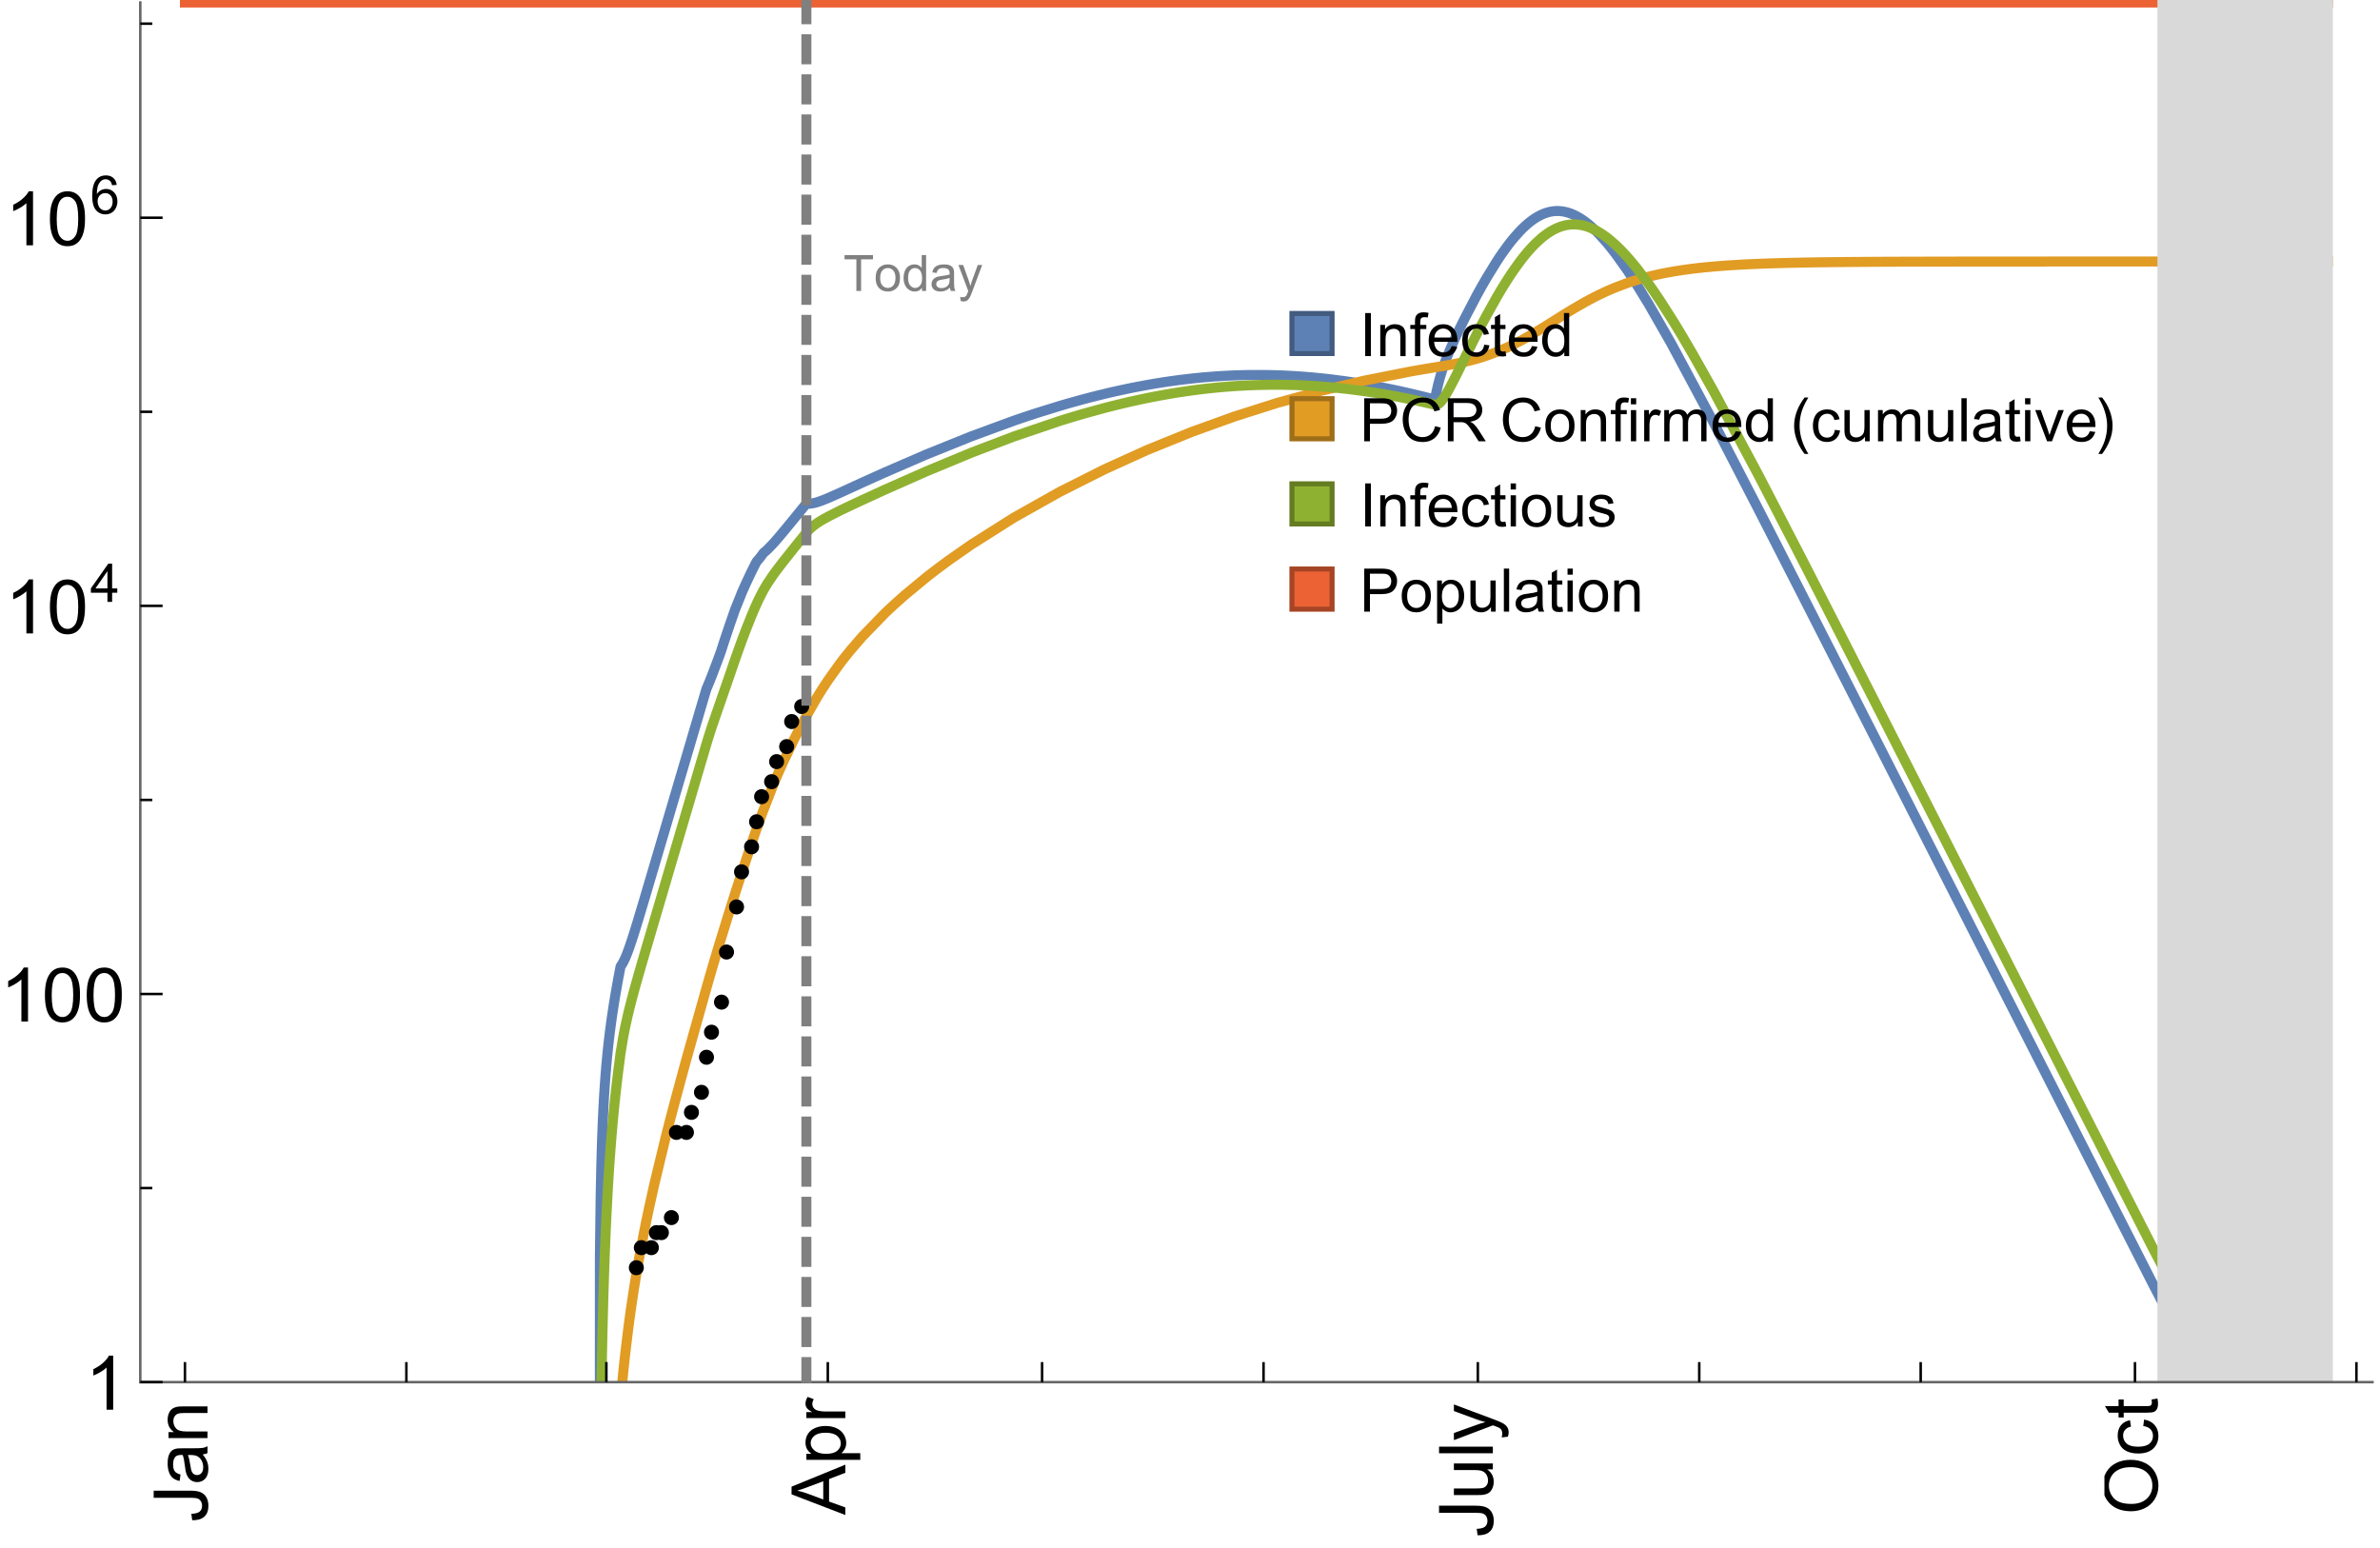 <?xml version="1.0" encoding="UTF-8"?>
<svg xmlns="http://www.w3.org/2000/svg" xmlns:xlink="http://www.w3.org/1999/xlink" width="475pt" height="309pt" viewBox="0 0 475 309" version="1.1">
<defs>
<g>
<symbol overflow="visible" id="glyph0-0">
<path style="stroke:none;" d=""/>
</symbol>
<symbol overflow="visible" id="glyph0-1">
<path style="stroke:none;" d="M 1.117 0 L 1.117 -8.59 L 2.258 -8.59 L 2.258 0 Z M 1.117 0 "/>
</symbol>
<symbol overflow="visible" id="glyph0-2">
<path style="stroke:none;" d="M 0.789 0 L 0.789 -6.223 L 1.742 -6.223 L 1.742 -5.336 C 2.199 -6.02 2.859 -6.363 3.719 -6.363 C 4.094 -6.363 4.441 -6.297 4.754 -6.16 C 5.07 -6.027 5.305 -5.852 5.461 -5.633 C 5.617 -5.414 5.727 -5.152 5.789 -4.852 C 5.828 -4.656 5.848 -4.312 5.848 -3.828 L 5.848 0 L 4.793 0 L 4.793 -3.785 C 4.793 -4.215 4.75 -4.535 4.672 -4.75 C 4.59 -4.961 4.441 -5.133 4.234 -5.258 C 4.023 -5.387 3.781 -5.449 3.5 -5.449 C 3.051 -5.449 2.66 -5.305 2.336 -5.023 C 2.008 -4.738 1.844 -4.195 1.844 -3.398 L 1.844 0 Z M 0.789 0 "/>
</symbol>
<symbol overflow="visible" id="glyph0-3">
<path style="stroke:none;" d="M 1.043 0 L 1.043 -5.402 L 0.109 -5.402 L 0.109 -6.223 L 1.043 -6.223 L 1.043 -6.883 C 1.043 -7.301 1.078 -7.613 1.156 -7.816 C 1.258 -8.09 1.434 -8.312 1.691 -8.48 C 1.945 -8.652 2.305 -8.734 2.766 -8.734 C 3.062 -8.734 3.391 -8.703 3.75 -8.633 L 3.594 -7.711 C 3.375 -7.75 3.164 -7.77 2.969 -7.77 C 2.648 -7.77 2.422 -7.703 2.289 -7.562 C 2.156 -7.426 2.094 -7.172 2.094 -6.797 L 2.094 -6.223 L 3.305 -6.223 L 3.305 -5.402 L 2.094 -5.402 L 2.094 0 Z M 1.043 0 "/>
</symbol>
<symbol overflow="visible" id="glyph0-4">
<path style="stroke:none;" d="M 5.051 -2.004 L 6.141 -1.867 C 5.969 -1.23 5.648 -0.738 5.188 -0.387 C 4.723 -0.035 4.125 0.141 3.406 0.141 C 2.496 0.141 1.773 -0.141 1.238 -0.699 C 0.707 -1.262 0.438 -2.047 0.438 -3.059 C 0.438 -4.105 0.711 -4.918 1.25 -5.496 C 1.789 -6.074 2.484 -6.363 3.344 -6.363 C 4.176 -6.363 4.859 -6.078 5.383 -5.516 C 5.91 -4.949 6.176 -4.148 6.176 -3.125 C 6.176 -3.062 6.172 -2.969 6.172 -2.844 L 1.531 -2.844 C 1.57 -2.16 1.762 -1.633 2.109 -1.273 C 2.457 -0.91 2.891 -0.727 3.41 -0.727 C 3.797 -0.727 4.125 -0.828 4.398 -1.031 C 4.672 -1.234 4.891 -1.559 5.051 -2.004 Z M 1.586 -3.711 L 5.062 -3.711 C 5.016 -4.234 4.883 -4.625 4.664 -4.887 C 4.328 -5.293 3.891 -5.496 3.359 -5.496 C 2.875 -5.496 2.465 -5.336 2.137 -5.008 C 1.805 -4.684 1.625 -4.25 1.586 -3.711 Z M 1.586 -3.711 "/>
</symbol>
<symbol overflow="visible" id="glyph0-5">
<path style="stroke:none;" d="M 4.852 -2.281 L 5.891 -2.145 C 5.777 -1.43 5.484 -0.871 5.02 -0.465 C 4.551 -0.062 3.977 0.141 3.297 0.141 C 2.445 0.141 1.762 -0.137 1.246 -0.695 C 0.727 -1.25 0.469 -2.047 0.469 -3.086 C 0.469 -3.758 0.578 -4.348 0.805 -4.852 C 1.027 -5.355 1.363 -5.734 1.82 -5.984 C 2.273 -6.238 2.77 -6.363 3.305 -6.363 C 3.98 -6.363 4.531 -6.191 4.961 -5.852 C 5.391 -5.508 5.668 -5.023 5.789 -4.395 L 4.766 -4.234 C 4.668 -4.652 4.492 -4.969 4.246 -5.18 C 3.996 -5.391 3.695 -5.496 3.344 -5.496 C 2.812 -5.496 2.383 -5.305 2.051 -4.926 C 1.719 -4.543 1.555 -3.941 1.555 -3.117 C 1.555 -2.281 1.711 -1.672 2.031 -1.297 C 2.352 -0.918 2.773 -0.727 3.289 -0.727 C 3.703 -0.727 4.047 -0.852 4.324 -1.109 C 4.602 -1.363 4.777 -1.75 4.852 -2.281 Z M 4.852 -2.281 "/>
</symbol>
<symbol overflow="visible" id="glyph0-6">
<path style="stroke:none;" d="M 3.094 -0.945 L 3.246 -0.012 C 2.949 0.051 2.684 0.082 2.449 0.082 C 2.066 0.082 1.77 0.023 1.559 -0.102 C 1.348 -0.223 1.199 -0.379 1.113 -0.578 C 1.027 -0.773 0.984 -1.188 0.984 -1.82 L 0.984 -5.402 L 0.211 -5.402 L 0.211 -6.223 L 0.984 -6.223 L 0.984 -7.766 L 2.031 -8.398 L 2.031 -6.223 L 3.094 -6.223 L 3.094 -5.402 L 2.031 -5.402 L 2.031 -1.766 C 2.031 -1.465 2.051 -1.27 2.09 -1.184 C 2.125 -1.098 2.188 -1.031 2.27 -0.977 C 2.355 -0.926 2.477 -0.902 2.633 -0.902 C 2.75 -0.902 2.902 -0.914 3.094 -0.945 Z M 3.094 -0.945 "/>
</symbol>
<symbol overflow="visible" id="glyph0-7">
<path style="stroke:none;" d="M 4.828 0 L 4.828 -0.785 C 4.434 -0.168 3.852 0.141 3.086 0.141 C 2.59 0.141 2.137 0.004 1.719 -0.27 C 1.305 -0.543 0.98 -0.926 0.754 -1.414 C 0.523 -1.906 0.41 -2.469 0.41 -3.105 C 0.41 -3.727 0.516 -4.289 0.719 -4.797 C 0.926 -5.301 1.238 -5.688 1.652 -5.961 C 2.066 -6.23 2.531 -6.363 3.039 -6.363 C 3.414 -6.363 3.75 -6.285 4.043 -6.125 C 4.336 -5.969 4.574 -5.762 4.758 -5.508 L 4.758 -8.59 L 5.805 -8.59 L 5.805 0 Z M 1.492 -3.105 C 1.492 -2.309 1.664 -1.711 2 -1.32 C 2.336 -0.926 2.73 -0.727 3.188 -0.727 C 3.648 -0.727 4.039 -0.914 4.363 -1.293 C 4.684 -1.668 4.844 -2.242 4.844 -3.016 C 4.844 -3.867 4.68 -4.492 4.352 -4.891 C 4.023 -5.289 3.621 -5.492 3.141 -5.492 C 2.672 -5.492 2.281 -5.297 1.965 -4.914 C 1.652 -4.531 1.492 -3.93 1.492 -3.105 Z M 1.492 -3.105 "/>
</symbol>
<symbol overflow="visible" id="glyph0-8">
<path style="stroke:none;" d="M 0.926 0 L 0.926 -8.59 L 4.164 -8.59 C 4.734 -8.59 5.172 -8.562 5.473 -8.508 C 5.895 -8.438 6.25 -8.305 6.531 -8.105 C 6.816 -7.91 7.047 -7.633 7.223 -7.277 C 7.395 -6.922 7.484 -6.531 7.484 -6.105 C 7.484 -5.375 7.25 -4.758 6.785 -4.25 C 6.32 -3.746 5.48 -3.492 4.266 -3.492 L 2.062 -3.492 L 2.062 0 Z M 2.062 -4.508 L 4.281 -4.508 C 5.016 -4.508 5.539 -4.641 5.848 -4.914 C 6.156 -5.188 6.312 -5.574 6.312 -6.07 C 6.312 -6.43 6.219 -6.738 6.039 -6.992 C 5.855 -7.25 5.617 -7.418 5.32 -7.5 C 5.129 -7.551 4.773 -7.578 4.258 -7.578 L 2.062 -7.578 Z M 2.062 -4.508 "/>
</symbol>
<symbol overflow="visible" id="glyph0-9">
<path style="stroke:none;" d="M 7.055 -3.012 L 8.191 -2.727 C 7.953 -1.793 7.523 -1.078 6.906 -0.59 C 6.285 -0.098 5.531 0.148 4.633 0.148 C 3.707 0.148 2.957 -0.043 2.375 -0.418 C 1.797 -0.797 1.355 -1.344 1.051 -2.055 C 0.75 -2.77 0.598 -3.539 0.598 -4.359 C 0.598 -5.254 0.77 -6.035 1.109 -6.699 C 1.453 -7.367 1.938 -7.871 2.57 -8.219 C 3.199 -8.562 3.895 -8.734 4.652 -8.734 C 5.512 -8.734 6.234 -8.516 6.82 -8.078 C 7.406 -7.641 7.812 -7.027 8.047 -6.234 L 6.926 -5.969 C 6.727 -6.594 6.438 -7.051 6.059 -7.336 C 5.68 -7.621 5.203 -7.766 4.629 -7.766 C 3.969 -7.766 3.418 -7.605 2.973 -7.289 C 2.531 -6.973 2.219 -6.547 2.039 -6.016 C 1.859 -5.48 1.77 -4.93 1.77 -4.367 C 1.77 -3.637 1.875 -2.996 2.09 -2.453 C 2.301 -1.906 2.633 -1.5 3.082 -1.23 C 3.531 -0.961 4.016 -0.828 4.539 -0.828 C 5.176 -0.828 5.719 -1.008 6.156 -1.375 C 6.598 -1.742 6.898 -2.289 7.055 -3.012 Z M 7.055 -3.012 "/>
</symbol>
<symbol overflow="visible" id="glyph0-10">
<path style="stroke:none;" d="M 0.945 0 L 0.945 -8.59 L 4.75 -8.59 C 5.516 -8.59 6.102 -8.512 6.5 -8.359 C 6.898 -8.203 7.215 -7.93 7.453 -7.539 C 7.691 -7.148 7.812 -6.719 7.812 -6.246 C 7.812 -5.637 7.613 -5.125 7.219 -4.703 C 6.824 -4.285 6.215 -4.023 5.391 -3.906 C 5.691 -3.762 5.922 -3.621 6.078 -3.48 C 6.41 -3.176 6.723 -2.797 7.02 -2.336 L 8.516 0 L 7.086 0 L 5.945 -1.789 C 5.613 -2.305 5.344 -2.695 5.125 -2.969 C 4.91 -3.242 4.719 -3.438 4.551 -3.547 C 4.379 -3.656 4.207 -3.73 4.031 -3.773 C 3.902 -3.801 3.691 -3.812 3.398 -3.812 L 2.078 -3.812 L 2.078 0 Z M 2.078 -4.797 L 4.523 -4.797 C 5.043 -4.797 5.449 -4.852 5.742 -4.961 C 6.035 -5.066 6.258 -5.238 6.41 -5.477 C 6.562 -5.711 6.641 -5.969 6.641 -6.246 C 6.641 -6.652 6.492 -6.984 6.195 -7.25 C 5.902 -7.512 5.438 -7.641 4.797 -7.641 L 2.078 -7.641 Z M 2.078 -4.797 "/>
</symbol>
<symbol overflow="visible" id="glyph0-11">
<path style="stroke:none;" d="M 0.398 -3.109 C 0.398 -4.262 0.719 -5.117 1.359 -5.672 C 1.895 -6.133 2.547 -6.363 3.316 -6.363 C 4.172 -6.363 4.871 -6.082 5.414 -5.523 C 5.957 -4.961 6.227 -4.188 6.227 -3.199 C 6.227 -2.398 6.109 -1.77 5.867 -1.309 C 5.629 -0.852 5.277 -0.492 4.82 -0.242 C 4.359 0.012 3.859 0.141 3.316 0.141 C 2.445 0.141 1.742 -0.141 1.203 -0.695 C 0.668 -1.254 0.398 -2.062 0.398 -3.109 Z M 1.484 -3.109 C 1.484 -2.312 1.656 -1.719 2.004 -1.32 C 2.352 -0.926 2.789 -0.727 3.316 -0.727 C 3.84 -0.727 4.273 -0.926 4.625 -1.324 C 4.973 -1.723 5.145 -2.328 5.145 -3.148 C 5.145 -3.918 4.969 -4.5 4.621 -4.895 C 4.27 -5.293 3.836 -5.492 3.316 -5.492 C 2.789 -5.492 2.352 -5.293 2.004 -4.898 C 1.656 -4.504 1.484 -3.906 1.484 -3.109 Z M 1.484 -3.109 "/>
</symbol>
<symbol overflow="visible" id="glyph0-12">
<path style="stroke:none;" d="M 0.797 -7.375 L 0.797 -8.59 L 1.852 -8.59 L 1.852 -7.375 Z M 0.797 0 L 0.797 -6.223 L 1.852 -6.223 L 1.852 0 Z M 0.797 0 "/>
</symbol>
<symbol overflow="visible" id="glyph0-13">
<path style="stroke:none;" d="M 0.781 0 L 0.781 -6.223 L 1.727 -6.223 L 1.727 -5.281 C 1.969 -5.723 2.195 -6.012 2.398 -6.152 C 2.605 -6.293 2.828 -6.363 3.078 -6.363 C 3.434 -6.363 3.793 -6.25 4.16 -6.023 L 3.797 -5.047 C 3.539 -5.199 3.281 -5.273 3.023 -5.273 C 2.793 -5.273 2.586 -5.203 2.402 -5.066 C 2.219 -4.926 2.086 -4.734 2.008 -4.488 C 1.891 -4.113 1.836 -3.703 1.836 -3.258 L 1.836 0 Z M 0.781 0 "/>
</symbol>
<symbol overflow="visible" id="glyph0-14">
<path style="stroke:none;" d="M 0.789 0 L 0.789 -6.223 L 1.734 -6.223 L 1.734 -5.352 C 1.93 -5.656 2.188 -5.898 2.516 -6.086 C 2.84 -6.27 3.207 -6.363 3.621 -6.363 C 4.082 -6.363 4.461 -6.266 4.754 -6.078 C 5.051 -5.887 5.258 -5.617 5.379 -5.273 C 5.871 -6 6.512 -6.363 7.301 -6.363 C 7.918 -6.363 8.391 -6.191 8.727 -5.852 C 9.059 -5.508 9.223 -4.984 9.223 -4.273 L 9.223 0 L 8.172 0 L 8.172 -3.922 C 8.172 -4.344 8.141 -4.645 8.07 -4.832 C 8.004 -5.016 7.879 -5.164 7.699 -5.281 C 7.52 -5.395 7.309 -5.449 7.066 -5.449 C 6.629 -5.449 6.266 -5.305 5.977 -5.012 C 5.688 -4.723 5.543 -4.258 5.543 -3.617 L 5.543 0 L 4.488 0 L 4.488 -4.043 C 4.488 -4.512 4.402 -4.863 4.23 -5.098 C 4.059 -5.332 3.777 -5.449 3.387 -5.449 C 3.09 -5.449 2.816 -5.371 2.562 -5.215 C 2.312 -5.059 2.129 -4.828 2.016 -4.531 C 1.902 -4.23 1.844 -3.797 1.844 -3.227 L 1.844 0 Z M 0.789 0 "/>
</symbol>
<symbol overflow="visible" id="glyph0-15">
<path style="stroke:none;" d="M 4.867 0 L 4.867 -0.914 C 4.383 -0.211 3.727 0.141 2.895 0.141 C 2.527 0.141 2.184 0.07 1.867 -0.07 C 1.547 -0.211 1.312 -0.387 1.156 -0.602 C 1.004 -0.812 0.895 -1.074 0.832 -1.383 C 0.789 -1.59 0.766 -1.918 0.766 -2.367 L 0.766 -6.223 L 1.82 -6.223 L 1.82 -2.773 C 1.82 -2.223 1.844 -1.852 1.887 -1.656 C 1.953 -1.379 2.094 -1.164 2.309 -1.004 C 2.523 -0.848 2.789 -0.766 3.105 -0.766 C 3.422 -0.766 3.719 -0.848 3.996 -1.012 C 4.273 -1.172 4.469 -1.395 4.586 -1.672 C 4.699 -1.953 4.758 -2.359 4.758 -2.891 L 4.758 -6.223 L 5.812 -6.223 L 5.812 0 Z M 4.867 0 "/>
</symbol>
<symbol overflow="visible" id="glyph0-16">
<path style="stroke:none;" d="M 0.766 0 L 0.766 -8.59 L 1.82 -8.59 L 1.82 0 Z M 0.766 0 "/>
</symbol>
<symbol overflow="visible" id="glyph0-17">
<path style="stroke:none;" d="M 4.852 -0.766 C 4.461 -0.434 4.086 -0.203 3.723 -0.062 C 3.363 0.074 2.977 0.141 2.562 0.141 C 1.879 0.141 1.352 -0.027 0.984 -0.359 C 0.617 -0.695 0.434 -1.121 0.434 -1.641 C 0.434 -1.945 0.504 -2.223 0.641 -2.477 C 0.781 -2.727 0.961 -2.93 1.188 -3.082 C 1.41 -3.234 1.664 -3.352 1.945 -3.43 C 2.152 -3.484 2.465 -3.535 2.883 -3.586 C 3.734 -3.688 4.359 -3.809 4.766 -3.949 C 4.77 -4.094 4.77 -4.188 4.77 -4.227 C 4.77 -4.656 4.672 -4.957 4.469 -5.133 C 4.199 -5.371 3.801 -5.492 3.27 -5.492 C 2.773 -5.492 2.406 -5.402 2.172 -5.23 C 1.934 -5.055 1.758 -4.75 1.648 -4.305 L 0.617 -4.445 C 0.711 -4.887 0.863 -5.246 1.078 -5.516 C 1.293 -5.789 1.602 -5.996 2.008 -6.145 C 2.414 -6.289 2.887 -6.363 3.422 -6.363 C 3.953 -6.363 4.383 -6.301 4.719 -6.176 C 5.051 -6.051 5.293 -5.895 5.449 -5.703 C 5.605 -5.516 5.715 -5.273 5.777 -4.984 C 5.812 -4.805 5.828 -4.484 5.828 -4.016 L 5.828 -2.609 C 5.828 -1.629 5.852 -1.008 5.898 -0.746 C 5.941 -0.488 6.031 -0.238 6.164 0 L 5.062 0 C 4.953 -0.219 4.883 -0.477 4.852 -0.766 Z M 4.766 -3.125 C 4.383 -2.969 3.805 -2.836 3.039 -2.727 C 2.605 -2.664 2.301 -2.594 2.121 -2.516 C 1.941 -2.438 1.805 -2.32 1.703 -2.172 C 1.605 -2.02 1.559 -1.852 1.559 -1.672 C 1.559 -1.391 1.664 -1.156 1.879 -0.969 C 2.09 -0.781 2.402 -0.688 2.812 -0.688 C 3.219 -0.688 3.578 -0.773 3.898 -0.953 C 4.215 -1.129 4.445 -1.375 4.594 -1.68 C 4.707 -1.918 4.766 -2.273 4.766 -2.734 Z M 4.766 -3.125 "/>
</symbol>
<symbol overflow="visible" id="glyph0-18">
<path style="stroke:none;" d="M 2.52 0 L 0.152 -6.223 L 1.266 -6.223 L 2.602 -2.496 C 2.746 -2.094 2.879 -1.676 3 -1.242 C 3.094 -1.57 3.227 -1.965 3.391 -2.426 L 4.773 -6.223 L 5.859 -6.223 L 3.504 0 Z M 2.52 0 "/>
</symbol>
<symbol overflow="visible" id="glyph0-19">
<path style="stroke:none;" d="M 0.367 -1.859 L 1.414 -2.023 C 1.473 -1.605 1.633 -1.281 1.902 -1.062 C 2.168 -0.84 2.543 -0.727 3.023 -0.727 C 3.508 -0.727 3.867 -0.824 4.102 -1.023 C 4.336 -1.219 4.453 -1.453 4.453 -1.719 C 4.453 -1.957 4.352 -2.141 4.141 -2.281 C 3.996 -2.375 3.641 -2.492 3.062 -2.637 C 2.289 -2.832 1.754 -3 1.457 -3.145 C 1.156 -3.285 0.93 -3.484 0.777 -3.734 C 0.621 -3.988 0.547 -4.266 0.547 -4.57 C 0.547 -4.848 0.609 -5.105 0.734 -5.34 C 0.863 -5.578 1.035 -5.773 1.254 -5.93 C 1.418 -6.051 1.641 -6.152 1.926 -6.238 C 2.207 -6.32 2.512 -6.363 2.836 -6.363 C 3.324 -6.363 3.754 -6.293 4.121 -6.152 C 4.492 -6.012 4.766 -5.82 4.938 -5.582 C 5.113 -5.34 5.234 -5.02 5.305 -4.617 L 4.273 -4.477 C 4.227 -4.797 4.09 -5.047 3.863 -5.227 C 3.641 -5.406 3.32 -5.496 2.914 -5.496 C 2.43 -5.496 2.082 -5.414 1.875 -5.258 C 1.668 -5.098 1.562 -4.906 1.562 -4.695 C 1.562 -4.559 1.609 -4.434 1.695 -4.324 C 1.781 -4.211 1.914 -4.117 2.098 -4.043 C 2.203 -4.004 2.516 -3.914 3.031 -3.773 C 3.777 -3.574 4.297 -3.41 4.59 -3.285 C 4.887 -3.156 5.117 -2.973 5.285 -2.73 C 5.453 -2.488 5.539 -2.188 5.539 -1.828 C 5.539 -1.477 5.434 -1.145 5.23 -0.836 C 5.023 -0.523 4.727 -0.285 4.344 -0.113 C 3.957 0.055 3.516 0.141 3.031 0.141 C 2.223 0.141 1.605 -0.027 1.18 -0.363 C 0.758 -0.699 0.484 -1.195 0.367 -1.859 Z M 0.367 -1.859 "/>
</symbol>
<symbol overflow="visible" id="glyph0-20">
<path style="stroke:none;" d="M 0.789 2.383 L 0.789 -6.223 L 1.75 -6.223 L 1.75 -5.414 C 1.977 -5.73 2.234 -5.969 2.52 -6.125 C 2.805 -6.285 3.148 -6.363 3.555 -6.363 C 4.086 -6.363 4.555 -6.227 4.961 -5.953 C 5.367 -5.68 5.676 -5.293 5.883 -4.797 C 6.09 -4.297 6.195 -3.75 6.195 -3.156 C 6.195 -2.52 6.078 -1.949 5.852 -1.438 C 5.621 -0.93 5.289 -0.539 4.855 -0.266 C 4.418 0.004 3.961 0.141 3.48 0.141 C 3.129 0.141 2.812 0.066 2.535 -0.082 C 2.254 -0.23 2.023 -0.418 1.844 -0.645 L 1.844 2.383 Z M 1.746 -3.078 C 1.746 -2.277 1.906 -1.684 2.234 -1.301 C 2.559 -0.918 2.949 -0.727 3.41 -0.727 C 3.879 -0.727 4.281 -0.926 4.613 -1.32 C 4.949 -1.719 5.117 -2.332 5.117 -3.164 C 5.117 -3.957 4.953 -4.551 4.625 -4.945 C 4.301 -5.34 3.91 -5.539 3.457 -5.539 C 3.008 -5.539 2.609 -5.328 2.266 -4.906 C 1.918 -4.488 1.746 -3.875 1.746 -3.078 Z M 1.746 -3.078 "/>
</symbol>
<symbol overflow="visible" id="glyph1-0">
<path style="stroke:none;" d=""/>
</symbol>
<symbol overflow="visible" id="glyph1-1">
<path style="stroke:none;" d="M 3.562 2.52 L 2.805 2.52 C 2.492 2.121 2.211 1.699 1.953 1.258 C 1.699 0.812 1.477 0.352 1.297 -0.125 C 1.113 -0.602 0.969 -1.086 0.871 -1.586 C 0.77 -2.086 0.719 -2.594 0.719 -3.105 C 0.719 -3.625 0.773 -4.133 0.875 -4.633 C 0.977 -5.129 1.117 -5.617 1.301 -6.086 C 1.484 -6.559 1.703 -7.02 1.961 -7.461 C 2.215 -7.906 2.5 -8.328 2.805 -8.734 L 3.562 -8.734 C 3.285 -8.281 3.039 -7.836 2.82 -7.398 C 2.602 -6.957 2.414 -6.512 2.266 -6.055 C 2.117 -5.602 2.008 -5.133 1.93 -4.648 C 1.852 -4.168 1.812 -3.656 1.812 -3.117 C 1.812 -2.617 1.852 -2.121 1.938 -1.629 C 2.02 -1.137 2.141 -0.652 2.289 -0.18 C 2.441 0.297 2.625 0.758 2.844 1.211 C 3.059 1.66 3.297 2.098 3.562 2.52 Z M 3.562 2.52 "/>
</symbol>
<symbol overflow="visible" id="glyph1-2">
<path style="stroke:none;" d="M 3.273 -3.105 C 3.273 -2.59 3.227 -2.082 3.125 -1.586 C 3.023 -1.086 2.879 -0.602 2.695 -0.129 C 2.512 0.344 2.293 0.801 2.035 1.246 C 1.781 1.688 1.5 2.113 1.188 2.52 L 0.434 2.52 C 0.707 2.074 0.953 1.633 1.172 1.188 C 1.391 0.746 1.574 0.297 1.723 -0.156 C 1.871 -0.613 1.984 -1.086 2.066 -1.57 C 2.145 -2.055 2.188 -2.562 2.188 -3.094 C 2.188 -3.594 2.145 -4.09 2.059 -4.582 C 1.977 -5.074 1.859 -5.559 1.703 -6.031 C 1.551 -6.508 1.367 -6.969 1.152 -7.422 C 0.934 -7.875 0.695 -8.312 0.434 -8.734 L 1.188 -8.734 C 1.5 -8.336 1.789 -7.918 2.047 -7.473 C 2.305 -7.031 2.523 -6.57 2.703 -6.09 C 2.887 -5.613 3.027 -5.121 3.125 -4.621 C 3.227 -4.117 3.273 -3.613 3.273 -3.105 Z M 3.273 -3.105 "/>
</symbol>
<symbol overflow="visible" id="glyph2-0">
<path style="stroke:none;" d=""/>
</symbol>
<symbol overflow="visible" id="glyph2-1">
<path style="stroke:none;" d="M -3.047 -0.434 L -3.223 -1.715 C -2.402 -1.75 -1.84 -1.902 -1.539 -2.176 C -1.234 -2.449 -1.082 -2.828 -1.082 -3.312 C -1.082 -3.668 -1.164 -3.977 -1.328 -4.234 C -1.492 -4.492 -1.715 -4.672 -1.996 -4.77 C -2.277 -4.867 -2.723 -4.914 -3.34 -4.914 L -10.738 -4.914 L -10.738 -6.336 L -3.422 -6.336 C -2.523 -6.336 -1.824 -6.227 -1.332 -6.008 C -0.84 -5.793 -0.465 -5.449 -0.203 -4.977 C 0.055 -4.504 0.184 -3.953 0.184 -3.316 C 0.184 -2.375 -0.086 -1.652 -0.629 -1.152 C -1.172 -0.652 -1.977 -0.414 -3.047 -0.434 Z M -3.047 -0.434 "/>
</symbol>
<symbol overflow="visible" id="glyph2-2">
<path style="stroke:none;" d="M -0.961 -6.062 C -0.543 -5.574 -0.25 -5.105 -0.082 -4.656 C 0.09 -4.203 0.176 -3.719 0.176 -3.199 C 0.176 -2.344 -0.031 -1.688 -0.449 -1.23 C -0.867 -0.773 -1.402 -0.543 -2.051 -0.543 C -2.43 -0.543 -2.781 -0.629 -3.094 -0.801 C -3.41 -0.977 -3.664 -1.203 -3.852 -1.484 C -4.043 -1.766 -4.188 -2.082 -4.285 -2.434 C -4.352 -2.691 -4.418 -3.082 -4.484 -3.605 C -4.609 -4.668 -4.762 -5.453 -4.938 -5.953 C -5.117 -5.961 -5.23 -5.961 -5.281 -5.961 C -5.816 -5.961 -6.195 -5.836 -6.414 -5.59 C -6.715 -5.25 -6.863 -4.75 -6.863 -4.086 C -6.863 -3.465 -6.754 -3.008 -6.535 -2.715 C -6.32 -2.418 -5.934 -2.199 -5.383 -2.059 L -5.559 -0.77 C -6.109 -0.887 -6.555 -1.078 -6.895 -1.348 C -7.234 -1.617 -7.496 -2.004 -7.68 -2.512 C -7.863 -3.02 -7.953 -3.609 -7.953 -4.277 C -7.953 -4.941 -7.875 -5.48 -7.719 -5.895 C -7.562 -6.312 -7.367 -6.617 -7.129 -6.812 C -6.895 -7.008 -6.594 -7.145 -6.234 -7.223 C -6.008 -7.266 -5.602 -7.289 -5.016 -7.289 L -3.258 -7.289 C -2.031 -7.289 -1.258 -7.316 -0.934 -7.371 C -0.609 -7.43 -0.297 -7.539 0 -7.703 L 0 -6.328 C -0.273 -6.191 -0.594 -6.102 -0.961 -6.062 Z M -3.902 -5.953 C -3.707 -5.477 -3.543 -4.758 -3.406 -3.801 C -3.328 -3.258 -3.238 -2.875 -3.141 -2.652 C -3.043 -2.426 -2.902 -2.254 -2.715 -2.133 C -2.527 -2.008 -2.316 -1.949 -2.086 -1.949 C -1.734 -1.949 -1.441 -2.082 -1.207 -2.348 C -0.973 -2.613 -0.855 -3.004 -0.855 -3.516 C -0.855 -4.023 -0.969 -4.477 -1.191 -4.871 C -1.414 -5.266 -1.715 -5.555 -2.102 -5.742 C -2.398 -5.883 -2.84 -5.953 -3.422 -5.953 Z M -3.902 -5.953 "/>
</symbol>
<symbol overflow="visible" id="glyph2-3">
<path style="stroke:none;" d="M 0 -0.988 L -7.777 -0.988 L -7.777 -2.176 L -6.672 -2.176 C -7.527 -2.746 -7.953 -3.57 -7.953 -4.652 C -7.953 -5.121 -7.871 -5.551 -7.703 -5.945 C -7.535 -6.336 -7.312 -6.633 -7.039 -6.828 C -6.766 -7.023 -6.441 -7.156 -6.062 -7.234 C -5.82 -7.285 -5.395 -7.309 -4.781 -7.309 L 0 -7.309 L 0 -5.992 L -4.73 -5.992 C -5.27 -5.992 -5.672 -5.941 -5.938 -5.836 C -6.203 -5.734 -6.414 -5.555 -6.574 -5.293 C -6.734 -5.031 -6.812 -4.723 -6.812 -4.371 C -6.812 -3.812 -6.633 -3.328 -6.277 -2.918 C -5.922 -2.512 -5.242 -2.309 -4.25 -2.309 L 0 -2.309 Z M 0 -0.988 "/>
</symbol>
<symbol overflow="visible" id="glyph2-4">
<path style="stroke:none;" d="M 0 0.023 L -10.738 -4.102 L -10.738 -5.633 L 0 -10.027 L 0 -8.406 L -3.25 -7.156 L -3.25 -2.664 L 0 -1.488 Z M -4.41 -3.078 L -4.41 -6.715 L -7.383 -5.598 C -8.285 -5.254 -9.027 -5 -9.609 -4.836 C -8.922 -4.699 -8.238 -4.504 -7.559 -4.254 Z M -4.41 -3.078 "/>
</symbol>
<symbol overflow="visible" id="glyph2-5">
<path style="stroke:none;" d="M 2.98 -0.988 L -7.777 -0.988 L -7.777 -2.191 L -6.766 -2.191 C -7.164 -2.473 -7.461 -2.793 -7.656 -3.148 C -7.855 -3.504 -7.953 -3.938 -7.953 -4.445 C -7.953 -5.109 -7.781 -5.695 -7.441 -6.203 C -7.102 -6.711 -6.617 -7.094 -5.996 -7.352 C -5.371 -7.613 -4.691 -7.742 -3.949 -7.742 C -3.152 -7.742 -2.434 -7.598 -1.797 -7.312 C -1.16 -7.027 -0.672 -6.613 -0.332 -6.066 C 0.008 -5.523 0.176 -4.953 0.176 -4.352 C 0.176 -3.91 0.082 -3.516 -0.102 -3.168 C -0.289 -2.82 -0.523 -2.531 -0.805 -2.309 L 2.98 -2.309 Z M -3.844 -2.184 C -2.844 -2.184 -2.105 -2.387 -1.625 -2.789 C -1.148 -3.195 -0.906 -3.688 -0.906 -4.262 C -0.906 -4.848 -1.156 -5.352 -1.652 -5.77 C -2.148 -6.188 -2.914 -6.395 -3.953 -6.395 C -4.945 -6.395 -5.688 -6.191 -6.18 -5.781 C -6.676 -5.375 -6.922 -4.887 -6.922 -4.32 C -6.922 -3.758 -6.66 -3.262 -6.133 -2.832 C -5.609 -2.398 -4.848 -2.184 -3.844 -2.184 Z M -3.844 -2.184 "/>
</symbol>
<symbol overflow="visible" id="glyph2-6">
<path style="stroke:none;" d="M 0 -0.973 L -7.777 -0.973 L -7.777 -2.16 L -6.598 -2.16 C -7.148 -2.465 -7.516 -2.742 -7.691 -3 C -7.867 -3.258 -7.953 -3.539 -7.953 -3.844 C -7.953 -4.289 -7.812 -4.742 -7.531 -5.199 L -6.305 -4.746 C -6.496 -4.422 -6.594 -4.102 -6.594 -3.781 C -6.594 -3.492 -6.504 -3.234 -6.332 -3.004 C -6.16 -2.773 -5.918 -2.609 -5.609 -2.512 C -5.141 -2.367 -4.629 -2.293 -4.07 -2.293 L 0 -2.293 Z M 0 -0.973 "/>
</symbol>
<symbol overflow="visible" id="glyph2-7">
<path style="stroke:none;" d="M 0 -6.086 L -1.141 -6.086 C -0.262 -5.48 0.176 -4.656 0.176 -3.617 C 0.176 -3.16 0.09 -2.73 -0.086 -2.332 C -0.262 -1.934 -0.484 -1.641 -0.75 -1.445 C -1.016 -1.254 -1.344 -1.117 -1.727 -1.039 C -1.988 -0.984 -2.398 -0.961 -2.961 -0.961 L -7.777 -0.961 L -7.777 -2.277 L -3.465 -2.277 C -2.777 -2.277 -2.312 -2.305 -2.074 -2.359 C -1.727 -2.441 -1.453 -2.617 -1.258 -2.887 C -1.059 -3.156 -0.961 -3.484 -0.961 -3.883 C -0.961 -4.277 -1.062 -4.648 -1.262 -4.996 C -1.465 -5.344 -1.742 -5.586 -2.09 -5.73 C -2.441 -5.875 -2.945 -5.945 -3.609 -5.945 L -7.777 -5.949 L -7.777 -7.266 L 0 -7.266 Z M 0 -6.086 "/>
</symbol>
<symbol overflow="visible" id="glyph2-8">
<path style="stroke:none;" d="M 0 -0.961 L -10.738 -0.961 L -10.738 -2.277 L 0 -2.277 Z M 0 -0.961 "/>
</symbol>
<symbol overflow="visible" id="glyph2-9">
<path style="stroke:none;" d="M 2.996 -0.93 L 1.758 -0.785 C 1.836 -1.07 1.875 -1.324 1.875 -1.539 C 1.875 -1.832 1.828 -2.066 1.73 -2.242 C 1.633 -2.418 1.496 -2.562 1.32 -2.672 C 1.188 -2.758 0.859 -2.891 0.336 -3.078 C 0.262 -3.102 0.156 -3.141 0.016 -3.195 L -7.777 -0.242 L -7.777 -1.664 L -3.273 -3.281 C -2.703 -3.492 -2.102 -3.68 -1.473 -3.844 C -2.078 -3.996 -2.668 -4.176 -3.246 -4.387 L -7.777 -6.051 L -7.777 -7.367 L 0.133 -4.41 C 0.988 -4.094 1.574 -3.844 1.898 -3.668 C 2.332 -3.434 2.648 -3.168 2.852 -2.863 C 3.055 -2.562 3.156 -2.199 3.156 -1.781 C 3.156 -1.527 3.102 -1.242 2.996 -0.93 Z M 2.996 -0.93 "/>
</symbol>
<symbol overflow="visible" id="glyph2-10">
<path style="stroke:none;" d="M -5.23 -0.727 C -7.012 -0.727 -8.406 -1.203 -9.414 -2.16 C -10.422 -3.117 -10.93 -4.352 -10.93 -5.867 C -10.93 -6.859 -10.691 -7.75 -10.219 -8.547 C -9.742 -9.344 -9.082 -9.949 -8.234 -10.367 C -7.387 -10.785 -6.43 -10.992 -5.355 -10.992 C -4.266 -10.992 -3.289 -10.773 -2.43 -10.336 C -1.57 -9.895 -0.922 -9.273 -0.48 -8.469 C -0.039 -7.66 0.184 -6.793 0.184 -5.859 C 0.184 -4.848 -0.062 -3.945 -0.551 -3.148 C -1.039 -2.352 -1.703 -1.75 -2.547 -1.34 C -3.395 -0.93 -4.289 -0.727 -5.23 -0.727 Z M -5.207 -2.191 C -3.914 -2.191 -2.895 -2.539 -2.148 -3.234 C -1.406 -3.93 -1.031 -4.801 -1.031 -5.852 C -1.031 -6.922 -1.41 -7.801 -2.16 -8.492 C -2.914 -9.184 -3.98 -9.527 -5.359 -9.527 C -6.234 -9.527 -7 -9.383 -7.648 -9.086 C -8.301 -8.789 -8.809 -8.359 -9.168 -7.789 C -9.527 -7.219 -9.703 -6.582 -9.703 -5.875 C -9.703 -4.867 -9.359 -4.004 -8.668 -3.277 C -7.977 -2.551 -6.824 -2.191 -5.207 -2.191 Z M -5.207 -2.191 "/>
</symbol>
<symbol overflow="visible" id="glyph2-11">
<path style="stroke:none;" d="M -2.848 -6.062 L -2.68 -7.359 C -1.785 -7.219 -1.086 -6.855 -0.582 -6.273 C -0.078 -5.691 0.176 -4.973 0.176 -4.125 C 0.176 -3.059 -0.172 -2.203 -0.867 -1.555 C -1.562 -0.91 -2.562 -0.586 -3.859 -0.586 C -4.699 -0.586 -5.434 -0.727 -6.062 -1.004 C -6.695 -1.281 -7.168 -1.707 -7.48 -2.273 C -7.797 -2.844 -7.953 -3.461 -7.953 -4.133 C -7.953 -4.977 -7.742 -5.668 -7.312 -6.203 C -6.887 -6.742 -6.281 -7.086 -5.492 -7.234 L -5.297 -5.953 C -5.82 -5.832 -6.211 -5.617 -6.477 -5.305 C -6.738 -4.996 -6.871 -4.621 -6.871 -4.184 C -6.871 -3.52 -6.633 -2.98 -6.156 -2.562 C -5.68 -2.148 -4.926 -1.941 -3.898 -1.941 C -2.852 -1.941 -2.094 -2.141 -1.617 -2.543 C -1.145 -2.941 -0.906 -3.465 -0.906 -4.109 C -0.906 -4.625 -1.066 -5.059 -1.383 -5.406 C -1.699 -5.754 -2.191 -5.973 -2.848 -6.062 Z M -2.848 -6.062 "/>
</symbol>
<symbol overflow="visible" id="glyph2-12">
<path style="stroke:none;" d="M -1.18 -3.867 L -0.016 -4.059 C 0.062 -3.688 0.102 -3.355 0.102 -3.062 C 0.102 -2.582 0.027 -2.211 -0.125 -1.949 C -0.277 -1.684 -0.477 -1.5 -0.723 -1.391 C -0.969 -1.285 -1.488 -1.23 -2.277 -1.23 L -6.754 -1.23 L -6.754 -0.266 L -7.777 -0.266 L -7.777 -1.23 L -9.703 -1.23 L -10.496 -2.543 L -7.777 -2.543 L -7.777 -3.867 L -6.754 -3.867 L -6.754 -2.543 L -2.203 -2.543 C -1.828 -2.543 -1.586 -2.566 -1.48 -2.609 C -1.371 -2.656 -1.285 -2.734 -1.223 -2.84 C -1.16 -2.945 -1.129 -3.094 -1.129 -3.289 C -1.129 -3.434 -1.145 -3.629 -1.18 -3.867 Z M -1.18 -3.867 "/>
</symbol>
<symbol overflow="visible" id="glyph3-0">
<path style="stroke:none;" d=""/>
</symbol>
<symbol overflow="visible" id="glyph3-1">
<path style="stroke:none;" d="M 5.59 0 L 4.27 0 L 4.27 -8.402 C 3.953 -8.098 3.535 -7.797 3.02 -7.492 C 2.504 -7.191 2.043 -6.961 1.633 -6.812 L 1.633 -8.086 C 2.371 -8.434 3.016 -8.852 3.566 -9.344 C 4.117 -9.84 4.508 -10.316 4.738 -10.781 L 5.59 -10.781 Z M 5.59 0 "/>
</symbol>
<symbol overflow="visible" id="glyph3-2">
<path style="stroke:none;" d="M 0.621 -5.297 C 0.621 -6.566 0.754 -7.586 1.016 -8.359 C 1.277 -9.133 1.664 -9.73 2.18 -10.152 C 2.695 -10.57 3.344 -10.781 4.125 -10.781 C 4.699 -10.781 5.203 -10.664 5.641 -10.434 C 6.074 -10.203 6.434 -9.867 6.715 -9.43 C 7 -8.992 7.223 -8.461 7.383 -7.832 C 7.543 -7.207 7.625 -6.359 7.625 -5.297 C 7.625 -4.035 7.496 -3.02 7.234 -2.246 C 6.977 -1.473 6.59 -0.871 6.074 -0.449 C 5.559 -0.027 4.91 0.184 4.125 0.184 C 3.09 0.184 2.273 -0.188 1.684 -0.93 C 0.977 -1.824 0.621 -3.277 0.621 -5.297 Z M 1.977 -5.297 C 1.977 -3.531 2.184 -2.359 2.598 -1.777 C 3.008 -1.191 3.52 -0.902 4.125 -0.902 C 4.73 -0.902 5.238 -1.195 5.652 -1.781 C 6.062 -2.367 6.27 -3.539 6.27 -5.297 C 6.27 -7.062 6.062 -8.238 5.652 -8.82 C 5.238 -9.398 4.723 -9.691 4.109 -9.691 C 3.504 -9.691 3.02 -9.434 2.66 -8.922 C 2.203 -8.266 1.977 -7.059 1.977 -5.297 Z M 1.977 -5.297 "/>
</symbol>
<symbol overflow="visible" id="glyph4-0">
<path style="stroke:none;" d=""/>
</symbol>
<symbol overflow="visible" id="glyph4-1">
<path style="stroke:none;" d="M 3.441 0 L 3.441 -1.824 L 0.137 -1.824 L 0.137 -2.684 L 3.613 -7.625 L 4.379 -7.625 L 4.379 -2.684 L 5.406 -2.684 L 5.406 -1.824 L 4.379 -1.824 L 4.379 0 Z M 3.441 -2.684 L 3.441 -6.121 L 1.055 -2.684 Z M 3.441 -2.684 "/>
</symbol>
<symbol overflow="visible" id="glyph4-2">
<path style="stroke:none;" d="M 5.297 -5.758 L 4.367 -5.684 C 4.285 -6.051 4.168 -6.316 4.016 -6.484 C 3.762 -6.75 3.449 -6.883 3.078 -6.883 C 2.781 -6.883 2.52 -6.801 2.293 -6.637 C 2 -6.422 1.766 -6.105 1.598 -5.695 C 1.426 -5.281 1.34 -4.695 1.332 -3.93 C 1.559 -4.273 1.832 -4.527 2.156 -4.695 C 2.484 -4.863 2.824 -4.945 3.184 -4.945 C 3.809 -4.945 4.336 -4.715 4.777 -4.258 C 5.215 -3.797 5.434 -3.203 5.434 -2.477 C 5.434 -1.996 5.332 -1.551 5.125 -1.141 C 4.918 -0.73 4.637 -0.414 4.273 -0.199 C 3.914 0.02 3.504 0.129 3.047 0.129 C 2.266 0.129 1.633 -0.156 1.141 -0.73 C 0.648 -1.305 0.402 -2.25 0.402 -3.566 C 0.402 -5.039 0.672 -6.113 1.215 -6.781 C 1.691 -7.363 2.332 -7.652 3.137 -7.652 C 3.734 -7.652 4.227 -7.484 4.609 -7.148 C 4.992 -6.812 5.223 -6.348 5.297 -5.758 Z M 1.477 -2.469 C 1.477 -2.148 1.547 -1.84 1.684 -1.543 C 1.82 -1.25 2.012 -1.023 2.258 -0.871 C 2.504 -0.715 2.762 -0.641 3.031 -0.641 C 3.426 -0.641 3.766 -0.801 4.051 -1.117 C 4.336 -1.438 4.477 -1.871 4.477 -2.418 C 4.477 -2.945 4.336 -3.359 4.055 -3.664 C 3.773 -3.969 3.422 -4.117 2.996 -4.117 C 2.574 -4.117 2.215 -3.965 1.918 -3.664 C 1.625 -3.359 1.477 -2.961 1.477 -2.469 Z M 1.477 -2.469 "/>
</symbol>
<symbol overflow="visible" id="glyph5-0">
<path style="stroke:none;" d=""/>
</symbol>
<symbol overflow="visible" id="glyph5-1">
<path style="stroke:none;" d="M 2.594 0 L 2.594 -6.312 L 0.234 -6.312 L 0.234 -7.156 L 5.906 -7.156 L 5.906 -6.312 L 3.539 -6.312 L 3.539 0 Z M 2.594 0 "/>
</symbol>
<symbol overflow="visible" id="glyph5-2">
<path style="stroke:none;" d="M 0.332 -2.594 C 0.332 -3.555 0.598 -4.266 1.133 -4.727 C 1.578 -5.109 2.121 -5.305 2.766 -5.305 C 3.477 -5.305 4.059 -5.07 4.512 -4.602 C 4.965 -4.133 5.191 -3.488 5.191 -2.664 C 5.191 -2 5.09 -1.473 4.891 -1.09 C 4.691 -0.707 4.398 -0.41 4.016 -0.199 C 3.633 0.012 3.215 0.117 2.766 0.117 C 2.039 0.117 1.449 -0.117 1.004 -0.582 C 0.555 -1.047 0.332 -1.719 0.332 -2.594 Z M 1.234 -2.594 C 1.234 -1.93 1.379 -1.43 1.672 -1.102 C 1.961 -0.77 2.324 -0.605 2.766 -0.605 C 3.199 -0.605 3.562 -0.773 3.852 -1.102 C 4.141 -1.434 4.289 -1.941 4.289 -2.621 C 4.289 -3.262 4.141 -3.75 3.852 -4.078 C 3.559 -4.41 3.195 -4.574 2.766 -4.574 C 2.324 -4.574 1.961 -4.41 1.672 -4.082 C 1.383 -3.754 1.234 -3.258 1.234 -2.594 Z M 1.234 -2.594 "/>
</symbol>
<symbol overflow="visible" id="glyph5-3">
<path style="stroke:none;" d="M 4.023 0 L 4.023 -0.656 C 3.695 -0.141 3.211 0.117 2.574 0.117 C 2.16 0.117 1.781 0.004 1.434 -0.227 C 1.086 -0.453 0.816 -0.77 0.629 -1.18 C 0.438 -1.586 0.344 -2.059 0.344 -2.586 C 0.344 -3.105 0.43 -3.574 0.602 -3.996 C 0.773 -4.418 1.031 -4.742 1.375 -4.965 C 1.723 -5.191 2.109 -5.305 2.535 -5.305 C 2.848 -5.305 3.125 -5.238 3.367 -5.105 C 3.613 -4.973 3.812 -4.801 3.965 -4.59 L 3.965 -7.156 L 4.84 -7.156 L 4.84 0 Z M 1.246 -2.586 C 1.246 -1.922 1.387 -1.426 1.664 -1.098 C 1.945 -0.77 2.273 -0.605 2.656 -0.605 C 3.039 -0.605 3.367 -0.762 3.637 -1.078 C 3.906 -1.391 4.039 -1.871 4.039 -2.516 C 4.039 -3.227 3.902 -3.746 3.629 -4.078 C 3.355 -4.41 3.016 -4.574 2.617 -4.574 C 2.227 -4.574 1.898 -4.414 1.637 -4.098 C 1.375 -3.777 1.246 -3.273 1.246 -2.586 Z M 1.246 -2.586 "/>
</symbol>
<symbol overflow="visible" id="glyph5-4">
<path style="stroke:none;" d="M 4.043 -0.641 C 3.719 -0.363 3.402 -0.168 3.102 -0.055 C 2.801 0.059 2.48 0.117 2.133 0.117 C 1.562 0.117 1.125 -0.023 0.82 -0.301 C 0.516 -0.578 0.359 -0.934 0.359 -1.367 C 0.359 -1.621 0.418 -1.852 0.535 -2.062 C 0.648 -2.273 0.801 -2.441 0.988 -2.57 C 1.176 -2.695 1.387 -2.793 1.621 -2.855 C 1.793 -2.902 2.055 -2.945 2.402 -2.988 C 3.113 -3.074 3.633 -3.172 3.969 -3.289 C 3.973 -3.41 3.977 -3.488 3.977 -3.52 C 3.977 -3.879 3.891 -4.133 3.727 -4.277 C 3.5 -4.477 3.168 -4.574 2.727 -4.574 C 2.312 -4.574 2.008 -4.504 1.809 -4.359 C 1.613 -4.215 1.465 -3.957 1.371 -3.59 L 0.512 -3.707 C 0.59 -4.074 0.719 -4.371 0.898 -4.598 C 1.078 -4.824 1.336 -4.996 1.676 -5.121 C 2.016 -5.242 2.406 -5.305 2.852 -5.305 C 3.293 -5.305 3.652 -5.25 3.93 -5.148 C 4.207 -5.043 4.41 -4.91 4.539 -4.754 C 4.672 -4.594 4.762 -4.395 4.812 -4.156 C 4.844 -4.008 4.859 -3.734 4.859 -3.344 L 4.859 -2.172 C 4.859 -1.355 4.879 -0.84 4.914 -0.621 C 4.953 -0.406 5.027 -0.199 5.137 0 L 4.219 0 C 4.129 -0.184 4.07 -0.395 4.043 -0.641 Z M 3.969 -2.602 C 3.648 -2.473 3.172 -2.363 2.535 -2.27 C 2.172 -2.219 1.918 -2.16 1.766 -2.094 C 1.617 -2.031 1.504 -1.934 1.422 -1.809 C 1.34 -1.684 1.297 -1.543 1.297 -1.391 C 1.297 -1.156 1.387 -0.961 1.566 -0.805 C 1.742 -0.648 2 -0.57 2.344 -0.57 C 2.684 -0.57 2.984 -0.645 3.246 -0.793 C 3.512 -0.941 3.703 -1.145 3.828 -1.402 C 3.922 -1.602 3.969 -1.895 3.969 -2.281 Z M 3.969 -2.602 "/>
</symbol>
<symbol overflow="visible" id="glyph5-5">
<path style="stroke:none;" d="M 0.621 1.996 L 0.523 1.172 C 0.715 1.223 0.883 1.25 1.023 1.25 C 1.219 1.25 1.375 1.219 1.492 1.152 C 1.609 1.086 1.707 0.996 1.781 0.879 C 1.836 0.789 1.926 0.574 2.051 0.227 C 2.066 0.176 2.094 0.105 2.129 0.008 L 0.16 -5.188 L 1.109 -5.188 L 2.188 -2.184 C 2.328 -1.801 2.453 -1.402 2.562 -0.98 C 2.664 -1.383 2.785 -1.777 2.926 -2.164 L 4.031 -5.188 L 4.914 -5.188 L 2.938 0.086 C 2.727 0.656 2.562 1.051 2.445 1.266 C 2.289 1.555 2.109 1.766 1.91 1.902 C 1.707 2.039 1.465 2.105 1.188 2.105 C 1.016 2.105 0.828 2.07 0.621 1.996 Z M 0.621 1.996 "/>
</symbol>
</g>
<clipPath id="clip1">
  <path d="M 110 32 L 450 32 L 450 276 L 110 276 Z M 110 32 "/>
</clipPath>
<clipPath id="clip2">
  <path d="M 115 43 L 474 43 L 474 276 L 115 276 Z M 115 43 "/>
</clipPath>
<clipPath id="clip3">
  <path d="M 110 35 L 453 35 L 453 276 L 110 276 Z M 110 35 "/>
</clipPath>
<clipPath id="clip4">
  <path d="M 430 0 L 467 0 L 467 276 L 430 276 Z M 430 0 "/>
</clipPath>
<clipPath id="clip5">
  <path d="M 257.281 62 L 266 62 L 266 71 L 257.281 71 Z M 257.281 62 "/>
</clipPath>
<clipPath id="clip6">
  <path d="M 257.281 61.922 L 267 61.922 L 267 72 L 257.281 72 Z M 257.281 61.922 "/>
</clipPath>
<clipPath id="clip7">
  <path d="M 257.281 79 L 266 79 L 266 88 L 257.281 88 Z M 257.281 79 "/>
</clipPath>
<clipPath id="clip8">
  <path d="M 257.281 78.961 L 267 78.961 L 267 89 L 257.281 89 Z M 257.281 78.961 "/>
</clipPath>
<clipPath id="clip9">
  <path d="M 257.281 96 L 266 96 L 266 105 L 257.281 105 Z M 257.281 96 "/>
</clipPath>
<clipPath id="clip10">
  <path d="M 257.281 96 L 267 96 L 267 106 L 257.281 106 Z M 257.281 96 "/>
</clipPath>
<clipPath id="clip11">
  <path d="M 257.281 113.039 L 266 113.039 L 266 122 L 257.281 122 Z M 257.281 113.039 "/>
</clipPath>
<clipPath id="clip12">
  <path d="M 257.281 113.039 L 267 113.039 L 267 123 L 257.281 123 Z M 257.281 113.039 "/>
</clipPath>
<clipPath id="clip13">
  <path d="M 158 278 L 172 278 L 172 303 L 158 303 Z M 158 278 "/>
</clipPath>
<clipPath id="clip14">
  <path d="M 420 279 L 431 279 L 431 302 L 420 302 Z M 420 279 "/>
</clipPath>
<clipPath id="clip15">
  <path d="M 159 0 L 163 0 L 163 276 L 159 276 Z M 159 0 "/>
</clipPath>
</defs>
<g id="surface1316">
<g clip-path="url(#clip1)" clip-rule="nonzero">
<path style="fill:none;stroke-width:2;stroke-linecap:square;stroke-linejoin:miter;stroke:rgb(36.841%,50.677%,70.979%);stroke-opacity:1;stroke-miterlimit:3.25;" d="M 119.719 275.836 L 119.727 250.918 L 119.871 239.074 L 120.012 232.32 L 120.152 227.59 L 120.297 223.938 L 120.438 220.973 L 120.578 218.477 L 120.723 216.316 L 120.863 214.414 L 121.004 212.707 L 121.148 211.156 L 121.289 209.73 L 121.43 208.41 L 121.57 207.176 L 121.715 206.012 L 121.996 203.859 L 122.141 202.859 L 122.281 201.895 L 122.566 200.07 L 122.707 199.199 L 122.848 198.355 L 123.133 196.73 L 123.273 195.945 L 123.414 195.176 L 123.559 194.426 L 123.699 193.684 L 123.84 192.938 L 123.984 192.68 L 124.125 192.48 L 124.266 192.246 L 124.398 192.004 L 124.531 191.734 L 124.797 191.164 L 124.93 190.855 L 125.062 190.531 L 125.324 189.848 L 125.457 189.488 L 125.59 189.117 L 125.855 188.352 L 126.387 186.738 L 126.516 186.32 L 126.648 185.902 L 126.914 185.051 L 127.445 183.316 L 128.504 179.777 L 132.742 165.441 L 133 164.559 L 133.258 163.68 L 133.777 161.922 L 134.816 158.402 L 136.895 151.359 L 137.023 150.922 L 137.152 150.48 L 137.414 149.602 L 137.934 147.84 L 138.969 144.32 L 139.102 143.879 L 139.23 143.441 L 139.488 142.562 L 140.008 140.801 L 140.137 140.363 L 140.27 139.922 L 140.527 139.043 L 140.656 138.605 L 140.789 138.164 L 140.918 137.727 L 141.047 137.363 L 141.188 137.035 L 141.328 136.703 L 141.609 136.023 L 142.172 134.598 L 143.301 131.617 L 143.582 130.852 L 143.863 130.074 L 144.426 128.328 L 145.555 124.949 L 145.695 124.547 L 146.117 123.328 L 146.68 121.707 L 147.809 118.906 L 147.949 118.547 L 148.09 118.184 L 148.371 117.566 L 148.934 116.301 L 150.059 113.926 L 150.191 113.672 L 150.324 113.414 L 150.586 112.891 L 150.719 112.629 L 150.848 112.363 L 150.98 112.117 L 151.109 111.973 L 151.375 111.668 L 151.637 111.34 L 151.77 111.172 L 151.898 111 L 152.164 110.645 L 152.293 110.461 L 152.426 110.305 L 152.555 110.203 L 152.688 110.094 L 153.215 109.621 L 154.266 108.531 L 154.395 108.387 L 154.527 108.242 L 154.789 107.945 L 155.316 107.336 L 156.367 106.09 L 158.469 103.535 L 158.613 103.359 L 158.754 103.188 L 159.039 102.836 L 159.609 102.141 L 159.75 101.965 L 159.895 101.789 L 160.18 101.441 L 160.32 101.266 L 160.465 101.094 L 160.605 100.918 L 160.75 100.742 L 160.891 100.57 L 161.035 100.523 L 161.176 100.531 L 161.32 100.535 L 161.461 100.531 L 161.602 100.523 L 161.746 100.512 L 161.887 100.492 L 162.031 100.473 L 162.172 100.449 L 162.316 100.418 L 162.457 100.391 L 162.602 100.355 L 162.742 100.32 L 163.027 100.238 L 163.172 100.195 L 163.312 100.148 L 163.598 100.055 L 164.168 99.848 L 165.309 99.387 L 167.586 98.375 L 167.867 98.25 L 168.145 98.121 L 168.703 97.867 L 169.824 97.352 L 172.059 96.328 L 176.535 94.312 L 184.883 90.699 L 193.934 87.051 L 202.383 83.949 L 202.527 83.902 L 202.668 83.852 L 202.953 83.754 L 203.527 83.559 L 204.672 83.172 L 206.961 82.418 L 211.539 81 L 211.68 80.957 L 211.82 80.918 L 212.098 80.832 L 212.66 80.672 L 213.785 80.348 L 216.031 79.73 L 216.312 79.652 L 217.156 79.43 L 218.277 79.141 L 220.527 78.586 L 220.656 78.555 L 220.789 78.523 L 221.051 78.461 L 221.574 78.34 L 222.621 78.102 L 224.719 77.645 L 224.852 77.617 L 224.98 77.59 L 225.242 77.539 L 225.766 77.43 L 226.816 77.223 L 228.91 76.832 L 229.055 76.805 L 229.195 76.781 L 229.48 76.73 L 230.047 76.633 L 231.184 76.445 L 231.328 76.422 L 231.469 76.398 L 231.754 76.355 L 232.32 76.266 L 233.457 76.098 L 233.602 76.078 L 233.742 76.059 L 234.027 76.02 L 234.594 75.941 L 235.73 75.793 L 238.004 75.527 L 238.137 75.516 L 238.27 75.5 L 239.066 75.418 L 240.125 75.316 L 240.391 75.293 L 240.656 75.273 L 241.188 75.227 L 242.246 75.145 L 242.379 75.137 L 242.512 75.125 L 242.777 75.109 L 243.309 75.074 L 243.441 75.066 L 243.574 75.055 L 243.84 75.039 L 244.371 75.012 L 244.637 74.996 L 244.898 74.98 L 245.43 74.957 L 245.562 74.949 L 245.695 74.945 L 246.492 74.91 L 246.621 74.906 L 246.754 74.902 L 247.141 74.891 L 247.273 74.887 L 247.531 74.879 L 247.664 74.875 L 248.051 74.863 L 248.184 74.859 L 248.312 74.855 L 248.574 74.852 L 248.703 74.848 L 248.832 74.848 L 248.961 74.844 L 249.094 74.844 L 249.223 74.84 L 249.352 74.84 L 249.484 74.836 L 249.613 74.836 L 249.742 74.832 L 250.133 74.832 L 250.262 74.828 L 251.691 74.828 L 251.824 74.832 L 252.215 74.832 L 252.344 74.836 L 252.473 74.836 L 252.602 74.84 L 252.734 74.84 L 252.863 74.844 L 252.992 74.844 L 253.254 74.848 L 253.512 74.855 L 253.773 74.859 L 253.902 74.863 L 254.035 74.867 L 254.293 74.871 L 254.812 74.887 L 254.953 74.895 L 255.098 74.898 L 255.379 74.906 L 255.941 74.93 L 256.082 74.934 L 256.223 74.941 L 256.508 74.953 L 257.07 74.98 L 257.352 74.996 L 257.637 75.012 L 258.199 75.043 L 259.328 75.117 L 259.469 75.125 L 259.609 75.137 L 259.891 75.156 L 260.457 75.199 L 261.586 75.293 L 261.867 75.316 L 262.148 75.344 L 262.715 75.395 L 263.84 75.508 L 264.105 75.539 L 264.367 75.566 L 264.895 75.625 L 265.949 75.75 L 268.055 76.023 L 268.188 76.039 L 268.316 76.059 L 268.582 76.094 L 269.105 76.172 L 270.16 76.328 L 272.266 76.668 L 272.41 76.695 L 272.551 76.719 L 272.836 76.766 L 273.406 76.867 L 274.551 77.074 L 276.832 77.52 L 276.977 77.547 L 277.117 77.578 L 277.973 77.754 L 279.113 77.996 L 281.398 78.512 L 281.539 78.543 L 281.676 78.578 L 282.52 78.777 L 283.637 79.051 L 283.777 79.086 L 283.918 79.117 L 284.199 79.188 L 284.758 79.332 L 285.32 79.473 L 285.461 79.512 L 285.598 79.547 L 285.879 79.617 L 286.02 79.656 L 286.16 79.691 L 286.301 79.73 L 286.441 79.477 L 286.578 78.738 L 286.719 78.055 L 287 76.828 L 287.141 76.27 L 287.281 75.742 L 287.559 74.766 L 287.699 74.309 L 287.84 73.871 L 288.121 73.043 L 288.262 72.648 L 288.402 72.266 L 288.68 71.531 L 289.242 70.148 L 290.363 67.613 L 290.492 67.332 L 290.625 67.055 L 290.883 66.5 L 291.406 65.41 L 292.453 63.301 L 294.543 59.297 L 294.672 59.055 L 294.805 58.812 L 295.066 58.336 L 295.586 57.395 L 296.633 55.566 L 298.723 52.168 L 298.863 51.949 L 299.008 51.734 L 299.289 51.309 L 299.855 50.48 L 300.988 48.918 L 301.133 48.734 L 301.273 48.551 L 301.555 48.191 L 302.125 47.496 L 303.258 46.223 L 303.539 45.926 L 303.824 45.641 L 304.391 45.105 L 304.531 44.977 L 304.672 44.852 L 304.957 44.605 L 305.523 44.152 L 305.664 44.047 L 305.809 43.941 L 306.09 43.742 L 306.23 43.648 L 306.375 43.555 L 306.656 43.379 L 306.797 43.293 L 306.941 43.215 L 307.223 43.059 L 307.367 42.984 L 307.789 42.785 L 307.922 42.727 L 308.055 42.672 L 308.32 42.57 L 308.453 42.523 L 308.582 42.48 L 308.848 42.398 L 308.98 42.359 L 309.379 42.266 L 309.508 42.238 L 309.641 42.215 L 309.906 42.176 L 310.172 42.145 L 310.305 42.133 L 310.434 42.125 L 310.566 42.117 L 310.699 42.113 L 310.965 42.113 L 311.098 42.117 L 311.23 42.125 L 311.359 42.133 L 311.492 42.145 L 311.758 42.176 L 312.023 42.215 L 312.156 42.242 L 312.285 42.266 L 312.684 42.359 L 313.082 42.477 L 313.211 42.52 L 313.344 42.566 L 313.609 42.664 L 313.875 42.773 L 314.137 42.891 L 314.27 42.953 L 314.402 43.02 L 314.668 43.156 L 315.195 43.453 L 315.461 43.617 L 315.727 43.789 L 316.254 44.156 L 316.383 44.254 L 316.516 44.352 L 316.773 44.551 L 317.293 44.977 L 318.328 45.914 L 318.457 46.039 L 318.59 46.168 L 318.848 46.426 L 319.367 46.965 L 320.402 48.121 L 320.531 48.27 L 320.664 48.422 L 320.922 48.73 L 321.441 49.367 L 322.477 50.703 L 324.551 53.602 L 324.832 54.016 L 325.113 54.438 L 325.676 55.285 L 326.805 57.039 L 329.055 60.711 L 333.555 68.57 L 341.957 84.25 L 351.062 101.859 L 359.566 118.492 L 367.902 134.855 L 376.945 152.625 L 385.387 169.219 L 394.531 187.199 L 403.512 204.848 L 411.887 221.305 L 420.969 239.156 L 429.449 255.809 L 437.762 271.832 L 439.895 275.836 "/>
</g>
<g clip-path="url(#clip2)" clip-rule="nonzero">
<path style="fill:none;stroke-width:2;stroke-linecap:square;stroke-linejoin:miter;stroke:rgb(88.071%,61.104%,14.204%);stroke-opacity:1;stroke-miterlimit:3.25;" d="M 124.199 275.836 L 124.266 275.109 L 124.398 273.773 L 124.531 272.48 L 124.797 270.059 L 125.324 265.66 L 125.457 264.633 L 125.59 263.633 L 125.855 261.703 L 126.387 258.105 L 126.516 257.254 L 126.648 256.418 L 126.914 254.789 L 127.445 251.703 L 128.504 246.066 L 128.637 245.402 L 128.77 244.746 L 129.031 243.457 L 129.562 240.953 L 130.621 236.203 L 132.742 227.422 L 132.871 226.906 L 133 226.395 L 133.258 225.375 L 133.777 223.359 L 134.816 219.406 L 136.895 211.738 L 141.047 196.984 L 141.328 196 L 141.609 195.023 L 142.172 193.082 L 143.301 189.281 L 145.555 181.965 L 145.695 181.516 L 146.117 180.18 L 146.68 178.406 L 147.809 174.906 L 150.059 168.137 L 150.324 167.371 L 150.586 166.613 L 151.109 165.113 L 152.164 162.199 L 154.266 156.789 L 154.395 156.469 L 154.527 156.156 L 154.789 155.527 L 155.316 154.305 L 156.367 151.953 L 158.469 147.582 L 158.613 147.301 L 158.754 147.02 L 159.039 146.461 L 159.609 145.367 L 160.75 143.242 L 163.027 139.254 L 163.172 139.02 L 163.312 138.785 L 163.598 138.324 L 164.168 137.422 L 165.309 135.691 L 167.586 132.504 L 167.867 132.137 L 168.145 131.773 L 168.703 131.059 L 169.824 129.676 L 172.059 127.09 L 176.535 122.465 L 176.664 122.34 L 176.797 122.215 L 177.055 121.969 L 177.578 121.477 L 178.621 120.512 L 180.707 118.66 L 184.883 115.211 L 185.023 115.098 L 185.164 114.988 L 185.445 114.766 L 186.012 114.328 L 187.145 113.465 L 189.406 111.789 L 193.934 108.633 L 202.383 103.289 L 211.539 98.145 L 220.527 93.625 L 228.91 89.824 L 238.004 86.137 L 246.492 83.082 L 254.812 80.438 L 263.84 77.949 L 272.266 75.969 L 281.398 74.164 L 281.539 74.137 L 281.676 74.113 L 281.957 74.062 L 282.52 73.965 L 283.637 73.77 L 285.879 73.395 L 286.02 73.371 L 286.16 73.352 L 286.441 73.305 L 287 73.215 L 288.121 73.031 L 290.363 72.629 L 290.492 72.605 L 290.625 72.578 L 290.883 72.527 L 291.406 72.418 L 292.453 72.188 L 292.582 72.156 L 292.715 72.125 L 292.977 72.062 L 293.496 71.93 L 294.543 71.648 L 294.672 71.613 L 294.805 71.574 L 295.066 71.5 L 295.586 71.344 L 296.633 71.004 L 298.723 70.238 L 298.863 70.18 L 299.008 70.125 L 299.289 70.008 L 299.855 69.766 L 300.988 69.258 L 303.258 68.129 L 303.398 68.051 L 303.539 67.977 L 303.824 67.824 L 304.391 67.508 L 305.523 66.863 L 307.789 65.5 L 308.32 65.172 L 308.848 64.844 L 312.023 62.852 L 312.156 62.77 L 312.285 62.688 L 312.551 62.527 L 313.082 62.199 L 314.137 61.562 L 316.254 60.344 L 316.383 60.27 L 316.516 60.199 L 316.773 60.059 L 317.293 59.777 L 318.328 59.238 L 318.457 59.172 L 318.848 58.977 L 319.367 58.723 L 320.402 58.238 L 320.531 58.176 L 320.664 58.117 L 320.922 58.004 L 321.441 57.777 L 322.477 57.348 L 324.551 56.562 L 324.691 56.516 L 324.832 56.465 L 325.676 56.184 L 326.805 55.832 L 326.945 55.793 L 327.086 55.75 L 327.367 55.668 L 327.93 55.512 L 329.055 55.215 L 329.617 55.074 L 330.18 54.941 L 331.305 54.695 L 331.445 54.664 L 331.586 54.637 L 331.867 54.578 L 332.43 54.465 L 333.555 54.258 L 333.688 54.234 L 333.816 54.215 L 334.082 54.168 L 334.605 54.082 L 335.656 53.918 L 335.785 53.898 L 335.918 53.883 L 336.18 53.844 L 336.707 53.77 L 337.754 53.633 L 338.02 53.602 L 338.805 53.508 L 339.855 53.395 L 339.988 53.383 L 340.117 53.367 L 340.383 53.344 L 340.906 53.293 L 341.957 53.195 L 342.098 53.184 L 342.242 53.172 L 342.523 53.148 L 343.094 53.102 L 344.234 53.016 L 344.375 53.008 L 344.516 52.996 L 345.371 52.938 L 346.508 52.867 L 346.652 52.859 L 346.793 52.852 L 347.648 52.805 L 348.785 52.746 L 348.93 52.742 L 349.07 52.734 L 349.355 52.719 L 349.926 52.695 L 351.062 52.648 L 351.195 52.641 L 351.594 52.629 L 353.188 52.57 L 354.25 52.539 L 355.316 52.508 L 355.848 52.492 L 356.379 52.48 L 357.441 52.453 L 357.574 52.449 L 357.707 52.449 L 357.973 52.441 L 358.504 52.43 L 359.566 52.41 L 359.695 52.406 L 359.828 52.406 L 360.086 52.398 L 360.609 52.391 L 361.652 52.371 L 361.781 52.371 L 361.91 52.367 L 362.172 52.363 L 362.691 52.355 L 363.734 52.344 L 363.863 52.34 L 363.996 52.34 L 364.254 52.336 L 364.777 52.328 L 365.82 52.316 L 366.078 52.316 L 366.34 52.312 L 366.859 52.305 L 367.902 52.297 L 368.043 52.297 L 368.188 52.293 L 368.469 52.293 L 369.035 52.285 L 370.164 52.277 L 370.445 52.277 L 370.73 52.273 L 371.293 52.27 L 372.426 52.262 L 372.707 52.262 L 372.988 52.258 L 373.555 52.254 L 374.684 52.25 L 374.828 52.25 L 374.969 52.246 L 375.25 52.246 L 375.816 52.242 L 376.945 52.238 L 377.473 52.238 L 378 52.234 L 379.055 52.23 L 379.582 52.23 L 380.109 52.227 L 381.168 52.223 L 382.223 52.223 L 383.277 52.219 L 383.805 52.219 L 384.332 52.215 L 385.527 52.215 L 385.672 52.211 L 387.816 52.211 L 387.957 52.207 L 390.246 52.207 L 390.531 52.203 L 393.391 52.203 L 394.531 52.199 L 399.023 52.199 L 399.16 52.195 L 408.223 52.195 L 408.746 52.191 L 464.59 52.191 "/>
</g>
<g clip-path="url(#clip3)" clip-rule="nonzero">
<path style="fill:none;stroke-width:2;stroke-linecap:square;stroke-linejoin:miter;stroke:rgb(56.017%,69.156%,19.489%);stroke-opacity:1;stroke-miterlimit:3.25;" d="M 120.059 275.836 L 120.152 269.996 L 120.297 263.633 L 120.438 258.258 L 120.578 253.758 L 120.723 249.828 L 120.863 246.336 L 121.004 243.199 L 121.148 240.352 L 121.289 237.758 L 121.43 235.359 L 121.57 233.145 L 121.715 231.09 L 121.996 227.363 L 122.141 225.66 L 122.281 224.051 L 122.566 221.074 L 122.707 219.691 L 122.848 218.363 L 123.133 215.871 L 123.273 214.695 L 123.414 213.562 L 123.699 211.391 L 123.84 210.219 L 123.984 209.395 L 124.266 207.645 L 124.398 206.898 L 124.531 206.191 L 124.797 204.867 L 125.324 202.488 L 125.457 201.938 L 125.59 201.395 L 125.855 200.336 L 126.387 198.328 L 126.516 197.84 L 126.648 197.359 L 126.914 196.402 L 127.445 194.527 L 128.504 190.855 L 132.742 176.449 L 132.871 176.012 L 133 175.57 L 133.258 174.691 L 133.777 172.93 L 134.816 169.41 L 136.895 162.367 L 137.023 161.93 L 137.152 161.488 L 137.414 160.609 L 137.934 158.848 L 138.969 155.328 L 141.047 148.293 L 141.188 147.824 L 141.328 147.367 L 141.609 146.473 L 142.172 144.754 L 143.301 141.477 L 145.555 134.973 L 145.836 134.152 L 146.117 133.328 L 146.68 131.688 L 147.809 128.52 L 147.949 128.133 L 148.09 127.75 L 148.371 126.992 L 148.934 125.52 L 150.059 122.711 L 150.191 122.398 L 150.324 122.09 L 150.586 121.48 L 151.109 120.289 L 151.242 120.004 L 151.375 119.727 L 151.637 119.191 L 152.164 118.176 L 152.293 117.93 L 152.426 117.688 L 152.688 117.227 L 153.215 116.363 L 154.266 114.809 L 154.395 114.629 L 154.527 114.445 L 154.789 114.086 L 155.316 113.387 L 156.367 112.023 L 158.469 109.379 L 158.613 109.203 L 158.754 109.023 L 159.039 108.672 L 159.609 107.965 L 159.75 107.789 L 159.895 107.613 L 160.18 107.258 L 160.75 106.555 L 160.891 106.379 L 161.035 106.207 L 161.32 105.887 L 161.461 105.734 L 161.602 105.594 L 161.887 105.328 L 162.031 105.203 L 162.172 105.082 L 162.457 104.852 L 163.027 104.438 L 163.172 104.34 L 163.312 104.246 L 163.598 104.062 L 164.168 103.719 L 165.309 103.086 L 167.586 101.934 L 167.867 101.801 L 168.145 101.664 L 168.703 101.395 L 169.824 100.863 L 172.059 99.816 L 176.535 97.762 L 184.883 94.07 L 193.934 90.316 L 202.383 87.102 L 211.539 83.992 L 211.82 83.906 L 212.098 83.816 L 213.785 83.301 L 216.031 82.633 L 220.527 81.398 L 220.656 81.363 L 220.789 81.328 L 221.574 81.129 L 222.621 80.867 L 224.719 80.363 L 224.852 80.332 L 224.98 80.301 L 225.242 80.242 L 225.766 80.121 L 226.816 79.891 L 228.91 79.449 L 229.055 79.418 L 229.195 79.391 L 229.48 79.332 L 230.047 79.223 L 231.184 79.004 L 233.457 78.598 L 233.602 78.574 L 233.742 78.551 L 234.027 78.504 L 234.594 78.41 L 235.73 78.234 L 238.004 77.906 L 238.137 77.891 L 238.27 77.871 L 238.535 77.836 L 239.066 77.77 L 240.125 77.641 L 240.656 77.578 L 241.188 77.52 L 242.246 77.406 L 242.379 77.395 L 242.512 77.379 L 242.777 77.355 L 243.309 77.305 L 244.504 77.199 L 244.637 77.191 L 244.898 77.168 L 246.492 77.051 L 246.621 77.043 L 246.754 77.035 L 247.012 77.02 L 247.531 76.988 L 247.664 76.98 L 247.793 76.973 L 248.051 76.961 L 248.574 76.934 L 248.832 76.918 L 249.094 76.906 L 249.613 76.887 L 249.742 76.879 L 249.871 76.875 L 250.133 76.867 L 250.652 76.848 L 250.781 76.844 L 250.914 76.84 L 251.172 76.832 L 251.305 76.828 L 251.434 76.824 L 251.691 76.82 L 251.824 76.816 L 251.953 76.812 L 252.215 76.809 L 252.344 76.805 L 252.473 76.805 L 252.734 76.801 L 252.863 76.797 L 252.992 76.797 L 253.125 76.793 L 253.383 76.793 L 253.512 76.789 L 253.902 76.789 L 254.035 76.785 L 254.953 76.785 L 255.098 76.789 L 255.52 76.789 L 255.66 76.793 L 255.941 76.793 L 256.082 76.797 L 256.223 76.797 L 256.367 76.801 L 256.508 76.801 L 256.789 76.809 L 257.07 76.812 L 257.352 76.82 L 257.637 76.824 L 258.199 76.84 L 258.34 76.848 L 258.762 76.859 L 259.328 76.883 L 259.609 76.891 L 259.891 76.906 L 260.457 76.93 L 261.02 76.961 L 261.586 76.992 L 262.148 77.023 L 262.715 77.062 L 263.84 77.141 L 264.105 77.164 L 264.367 77.184 L 264.895 77.227 L 265.949 77.32 L 266.078 77.332 L 266.211 77.344 L 266.473 77.371 L 267 77.422 L 268.055 77.535 L 268.188 77.547 L 268.316 77.562 L 268.582 77.594 L 269.105 77.652 L 270.16 77.781 L 272.266 78.062 L 272.41 78.082 L 272.551 78.105 L 272.836 78.145 L 273.406 78.23 L 274.551 78.406 L 276.832 78.789 L 276.977 78.812 L 277.117 78.836 L 277.402 78.891 L 277.973 78.992 L 279.113 79.207 L 281.398 79.66 L 281.539 79.691 L 281.676 79.719 L 281.957 79.781 L 282.52 79.898 L 283.637 80.145 L 284.199 80.27 L 284.758 80.398 L 285.039 80.461 L 285.32 80.527 L 285.879 80.66 L 286.02 80.691 L 286.16 80.727 L 286.441 80.789 L 286.578 80.797 L 286.719 80.777 L 286.859 80.734 L 287 80.664 L 287.141 80.574 L 287.281 80.461 L 287.422 80.332 L 287.559 80.188 L 287.699 80.027 L 287.84 79.852 L 288.121 79.465 L 288.262 79.258 L 288.402 79.039 L 288.68 78.582 L 289.242 77.59 L 290.363 75.43 L 290.492 75.172 L 290.625 74.91 L 290.883 74.387 L 292.453 71.211 L 294.543 67.039 L 294.672 66.785 L 294.805 66.527 L 295.066 66.023 L 295.586 65.016 L 296.633 63.051 L 298.723 59.305 L 298.863 59.062 L 299.008 58.82 L 299.289 58.34 L 299.855 57.398 L 300.988 55.594 L 301.133 55.375 L 301.555 54.73 L 302.125 53.898 L 303.258 52.32 L 303.539 51.945 L 303.824 51.578 L 304.391 50.871 L 304.531 50.699 L 304.672 50.531 L 304.957 50.199 L 305.523 49.562 L 305.664 49.41 L 305.809 49.258 L 306.09 48.961 L 306.656 48.398 L 307.789 47.387 L 308.055 47.176 L 308.32 46.973 L 308.848 46.59 L 308.98 46.5 L 309.113 46.414 L 309.379 46.246 L 309.906 45.938 L 310.039 45.863 L 310.172 45.793 L 310.434 45.664 L 310.699 45.539 L 310.965 45.426 L 311.23 45.324 L 311.492 45.227 L 311.758 45.141 L 312.023 45.066 L 312.156 45.031 L 312.285 44.996 L 312.684 44.914 L 312.816 44.891 L 313.082 44.852 L 313.211 44.836 L 313.344 44.82 L 313.477 44.809 L 313.875 44.785 L 314.27 44.785 L 314.402 44.789 L 314.801 44.812 L 314.934 44.828 L 315.062 44.844 L 315.195 44.859 L 315.461 44.898 L 315.594 44.926 L 315.727 44.949 L 315.859 44.977 L 315.988 45.008 L 316.254 45.074 L 316.383 45.109 L 316.516 45.148 L 316.773 45.23 L 316.902 45.273 L 317.031 45.32 L 317.293 45.418 L 317.422 45.473 L 317.551 45.523 L 317.809 45.641 L 318.328 45.891 L 318.457 45.957 L 318.59 46.027 L 318.848 46.172 L 319.367 46.48 L 319.625 46.645 L 319.883 46.82 L 320.402 47.184 L 320.531 47.281 L 320.664 47.379 L 320.922 47.578 L 321.441 48 L 322.477 48.914 L 322.605 49.035 L 322.738 49.16 L 322.996 49.41 L 323.516 49.926 L 324.551 51.027 L 324.691 51.184 L 324.832 51.344 L 325.113 51.66 L 325.676 52.32 L 326.805 53.699 L 329.055 56.703 L 329.195 56.898 L 329.617 57.496 L 330.18 58.309 L 331.305 59.98 L 333.555 63.492 L 333.688 63.703 L 333.816 63.914 L 334.082 64.34 L 334.605 65.195 L 335.656 66.938 L 337.754 70.516 L 341.957 77.98 L 351.062 95.031 L 359.566 111.457 L 367.902 127.742 L 376.945 145.48 L 385.387 162.066 L 394.531 180.039 L 403.512 197.688 L 411.887 214.145 L 420.969 231.996 L 429.449 248.648 L 437.762 264.672 L 443.711 275.836 "/>
</g>
<path style="fill:none;stroke-width:2;stroke-linecap:square;stroke-linejoin:miter;stroke:rgb(92.252%,38.562%,20.918%);stroke-opacity:1;stroke-miterlimit:3.25;" d="M 36.91 0.5 L 464.59 0.5 "/>
<path style=" stroke:none;fill-rule:nonzero;fill:rgb(84.999%,84.999%,84.999%);fill-opacity:1;" d="M 431.582 275.836 L 431.582 0.5 L 464.59 0.5 L 464.59 275.836 Z M 431.582 275.836 "/>
<g clip-path="url(#clip4)" clip-rule="nonzero">
<path style="fill:none;stroke-width:2;stroke-linecap:square;stroke-linejoin:miter;stroke:rgb(84.999%,84.999%,84.999%);stroke-opacity:1;stroke-miterlimit:3.25;" d="M 431.582 275.836 L 431.582 0.5 L 464.59 0.5 L 464.59 275.836 Z M 431.582 275.836 "/>
</g>
<g clip-path="url(#clip5)" clip-rule="nonzero">
<path style=" stroke:none;fill-rule:nonzero;fill:rgb(36.841%,50.677%,70.979%);fill-opacity:1;" d="M 257.852 70.566 L 257.852 62.566 L 265.852 62.566 L 265.852 70.566 Z M 257.852 70.566 "/>
</g>
<g clip-path="url(#clip6)" clip-rule="nonzero">
<path style="fill:none;stroke-width:1;stroke-linecap:square;stroke-linejoin:miter;stroke:rgb(36.841%,50.677%,70.979%);stroke-opacity:1;stroke-miterlimit:3.239;" d="M 257.852 70.566 L 257.852 62.566 L 265.852 62.566 L 265.852 70.566 Z M 257.852 70.566 "/>
<path style="fill:none;stroke-width:1;stroke-linecap:square;stroke-linejoin:miter;stroke:rgb(0%,0%,0%);stroke-opacity:0.3;stroke-miterlimit:3.25;" d="M 257.852 70.566 L 257.852 62.566 L 265.852 62.566 L 265.852 70.566 Z M 257.852 70.566 "/>
</g>
<g style="fill:rgb(0%,0%,0%);fill-opacity:1;">
  <use xlink:href="#glyph0-1" x="271.35" y="71.067"/>
  <use xlink:href="#glyph0-2" x="274.684" y="71.067"/>
  <use xlink:href="#glyph0-3" x="281.358" y="71.067"/>
  <use xlink:href="#glyph0-4" x="284.692" y="71.067"/>
  <use xlink:href="#glyph0-5" x="291.366" y="71.067"/>
  <use xlink:href="#glyph0-6" x="297.366" y="71.067"/>
  <use xlink:href="#glyph0-4" x="300.7" y="71.067"/>
  <use xlink:href="#glyph0-7" x="307.373" y="71.067"/>
</g>
<g clip-path="url(#clip7)" clip-rule="nonzero">
<path style=" stroke:none;fill-rule:nonzero;fill:rgb(88.071%,61.104%,14.204%);fill-opacity:1;" d="M 257.852 87.566 L 257.852 79.566 L 265.852 79.566 L 265.852 87.566 Z M 257.852 87.566 "/>
</g>
<g clip-path="url(#clip8)" clip-rule="nonzero">
<path style="fill:none;stroke-width:1;stroke-linecap:square;stroke-linejoin:miter;stroke:rgb(88.071%,61.104%,14.204%);stroke-opacity:1;stroke-miterlimit:3.239;" d="M 257.852 87.566 L 257.852 79.566 L 265.852 79.566 L 265.852 87.566 Z M 257.852 87.566 "/>
<path style="fill:none;stroke-width:1;stroke-linecap:square;stroke-linejoin:miter;stroke:rgb(0%,0%,0%);stroke-opacity:0.3;stroke-miterlimit:3.25;" d="M 257.852 87.566 L 257.852 79.566 L 265.852 79.566 L 265.852 87.566 Z M 257.852 87.566 "/>
</g>
<g style="fill:rgb(0%,0%,0%);fill-opacity:1;">
  <use xlink:href="#glyph0-8" x="271.35" y="88.067"/>
  <use xlink:href="#glyph0-9" x="279.354" y="88.067"/>
  <use xlink:href="#glyph0-10" x="288.02" y="88.067"/>
</g>
<g style="fill:rgb(0%,0%,0%);fill-opacity:1;">
  <use xlink:href="#glyph0-9" x="299.35" y="88.067"/>
  <use xlink:href="#glyph0-11" x="308.016" y="88.067"/>
  <use xlink:href="#glyph0-2" x="314.69" y="88.067"/>
  <use xlink:href="#glyph0-3" x="321.364" y="88.067"/>
  <use xlink:href="#glyph0-12" x="324.698" y="88.067"/>
  <use xlink:href="#glyph0-13" x="327.364" y="88.067"/>
  <use xlink:href="#glyph0-14" x="331.36" y="88.067"/>
  <use xlink:href="#glyph0-4" x="341.356" y="88.067"/>
  <use xlink:href="#glyph0-7" x="348.03" y="88.067"/>
</g>
<g style="fill:rgb(0%,0%,0%);fill-opacity:1;">
  <use xlink:href="#glyph1-1" x="357.35" y="88.067"/>
</g>
<g style="fill:rgb(0%,0%,0%);fill-opacity:1;">
  <use xlink:href="#glyph0-5" x="361.35" y="88.067"/>
  <use xlink:href="#glyph0-15" x="367.35" y="88.067"/>
  <use xlink:href="#glyph0-14" x="374.024" y="88.067"/>
  <use xlink:href="#glyph0-15" x="384.02" y="88.067"/>
  <use xlink:href="#glyph0-16" x="390.694" y="88.067"/>
  <use xlink:href="#glyph0-17" x="393.36" y="88.067"/>
  <use xlink:href="#glyph0-6" x="400.034" y="88.067"/>
  <use xlink:href="#glyph0-12" x="403.368" y="88.067"/>
  <use xlink:href="#glyph0-18" x="406.034" y="88.067"/>
  <use xlink:href="#glyph0-4" x="412.034" y="88.067"/>
</g>
<g style="fill:rgb(0%,0%,0%);fill-opacity:1;">
  <use xlink:href="#glyph1-2" x="418.35" y="88.067"/>
</g>
<g clip-path="url(#clip9)" clip-rule="nonzero">
<path style=" stroke:none;fill-rule:nonzero;fill:rgb(56.017%,69.156%,19.489%);fill-opacity:1;" d="M 257.852 104.566 L 257.852 96.566 L 265.852 96.566 L 265.852 104.566 Z M 257.852 104.566 "/>
</g>
<g clip-path="url(#clip10)" clip-rule="nonzero">
<path style="fill:none;stroke-width:1;stroke-linecap:square;stroke-linejoin:miter;stroke:rgb(56.017%,69.156%,19.489%);stroke-opacity:1;stroke-miterlimit:3.239;" d="M 257.852 104.566 L 257.852 96.566 L 265.852 96.566 L 265.852 104.566 Z M 257.852 104.566 "/>
<path style="fill:none;stroke-width:1;stroke-linecap:square;stroke-linejoin:miter;stroke:rgb(0%,0%,0%);stroke-opacity:0.3;stroke-miterlimit:3.25;" d="M 257.852 104.566 L 257.852 96.566 L 265.852 96.566 L 265.852 104.566 Z M 257.852 104.566 "/>
</g>
<g style="fill:rgb(0%,0%,0%);fill-opacity:1;">
  <use xlink:href="#glyph0-1" x="271.35" y="105.067"/>
  <use xlink:href="#glyph0-2" x="274.684" y="105.067"/>
  <use xlink:href="#glyph0-3" x="281.358" y="105.067"/>
  <use xlink:href="#glyph0-4" x="284.692" y="105.067"/>
  <use xlink:href="#glyph0-5" x="291.366" y="105.067"/>
  <use xlink:href="#glyph0-6" x="297.366" y="105.067"/>
  <use xlink:href="#glyph0-12" x="300.7" y="105.067"/>
  <use xlink:href="#glyph0-11" x="303.366" y="105.067"/>
  <use xlink:href="#glyph0-15" x="310.039" y="105.067"/>
  <use xlink:href="#glyph0-19" x="316.713" y="105.067"/>
</g>
<g clip-path="url(#clip11)" clip-rule="nonzero">
<path style=" stroke:none;fill-rule:nonzero;fill:rgb(92.252%,38.562%,20.918%);fill-opacity:1;" d="M 257.852 121.566 L 257.852 113.566 L 265.852 113.566 L 265.852 121.566 Z M 257.852 121.566 "/>
</g>
<g clip-path="url(#clip12)" clip-rule="nonzero">
<path style="fill:none;stroke-width:1;stroke-linecap:square;stroke-linejoin:miter;stroke:rgb(92.252%,38.562%,20.918%);stroke-opacity:1;stroke-miterlimit:3.239;" d="M 257.852 121.566 L 257.852 113.566 L 265.852 113.566 L 265.852 121.566 Z M 257.852 121.566 "/>
<path style="fill:none;stroke-width:1;stroke-linecap:square;stroke-linejoin:miter;stroke:rgb(0%,0%,0%);stroke-opacity:0.3;stroke-miterlimit:3.25;" d="M 257.852 121.566 L 257.852 113.566 L 265.852 113.566 L 265.852 121.566 Z M 257.852 121.566 "/>
</g>
<g style="fill:rgb(0%,0%,0%);fill-opacity:1;">
  <use xlink:href="#glyph0-8" x="271.35" y="122.067"/>
  <use xlink:href="#glyph0-11" x="279.354" y="122.067"/>
  <use xlink:href="#glyph0-20" x="286.028" y="122.067"/>
  <use xlink:href="#glyph0-15" x="292.702" y="122.067"/>
  <use xlink:href="#glyph0-16" x="299.375" y="122.067"/>
  <use xlink:href="#glyph0-17" x="302.041" y="122.067"/>
  <use xlink:href="#glyph0-6" x="308.715" y="122.067"/>
  <use xlink:href="#glyph0-12" x="312.049" y="122.067"/>
  <use xlink:href="#glyph0-11" x="314.715" y="122.067"/>
  <use xlink:href="#glyph0-2" x="321.389" y="122.067"/>
</g>
<path style="fill:none;stroke-width:0.5;stroke-linecap:square;stroke-linejoin:miter;stroke:rgb(39.999%,39.999%,39.999%);stroke-opacity:1;stroke-miterlimit:3.25;" d="M 473.5 275.836 L 28 275.836 "/>
<path style="fill:none;stroke-width:0.5;stroke-linecap:square;stroke-linejoin:miter;stroke:rgb(39.999%,39.999%,39.999%);stroke-opacity:1;stroke-miterlimit:3.25;" d="M 28 275.836 L 28 0.5 "/>
<path style="fill:none;stroke-width:0.5;stroke-linecap:butt;stroke-linejoin:miter;stroke:rgb(0%,0%,0%);stroke-opacity:1;stroke-miterlimit:3.25;" d="M 36.91 275.836 L 36.91 271.836 "/>
<g style="fill:rgb(0%,0%,0%);fill-opacity:1;">
  <use xlink:href="#glyph2-1" x="41.41" y="303.834"/>
  <use xlink:href="#glyph2-2" x="41.41" y="296.334"/>
  <use xlink:href="#glyph2-3" x="41.41" y="287.991"/>
</g>
<path style="fill:none;stroke-width:0.5;stroke-linecap:butt;stroke-linejoin:miter;stroke:rgb(0%,0%,0%);stroke-opacity:1;stroke-miterlimit:3.25;" d="M 81.105 275.836 L 81.105 271.836 "/>
<path style="fill:none;stroke-width:0.5;stroke-linecap:butt;stroke-linejoin:miter;stroke:rgb(0%,0%,0%);stroke-opacity:1;stroke-miterlimit:3.25;" d="M 121.02 275.836 L 121.02 271.836 "/>
<path style="fill:none;stroke-width:0.5;stroke-linecap:butt;stroke-linejoin:miter;stroke:rgb(0%,0%,0%);stroke-opacity:1;stroke-miterlimit:3.25;" d="M 165.215 275.836 L 165.215 271.836 "/>
<g clip-path="url(#clip13)" clip-rule="nonzero">
<g style="fill:rgb(0%,0%,0%);fill-opacity:1;">
  <use xlink:href="#glyph2-4" x="168.714" y="302.334"/>
  <use xlink:href="#glyph2-5" x="168.714" y="292.329"/>
  <use xlink:href="#glyph2-6" x="168.714" y="283.986"/>
</g>
</g>
<path style="fill:none;stroke-width:0.5;stroke-linecap:butt;stroke-linejoin:miter;stroke:rgb(0%,0%,0%);stroke-opacity:1;stroke-miterlimit:3.25;" d="M 207.98 275.836 L 207.98 271.836 "/>
<path style="fill:none;stroke-width:0.5;stroke-linecap:butt;stroke-linejoin:miter;stroke:rgb(0%,0%,0%);stroke-opacity:1;stroke-miterlimit:3.25;" d="M 252.176 275.836 L 252.176 271.836 "/>
<path style="fill:none;stroke-width:0.5;stroke-linecap:butt;stroke-linejoin:miter;stroke:rgb(0%,0%,0%);stroke-opacity:1;stroke-miterlimit:3.25;" d="M 294.945 275.836 L 294.945 271.836 "/>
<g style="fill:rgb(0%,0%,0%);fill-opacity:1;">
  <use xlink:href="#glyph2-1" x="297.944" y="306.834"/>
  <use xlink:href="#glyph2-7" x="297.944" y="299.334"/>
  <use xlink:href="#glyph2-8" x="297.944" y="290.991"/>
  <use xlink:href="#glyph2-9" x="297.944" y="287.658"/>
</g>
<path style="fill:none;stroke-width:0.5;stroke-linecap:butt;stroke-linejoin:miter;stroke:rgb(0%,0%,0%);stroke-opacity:1;stroke-miterlimit:3.25;" d="M 339.137 275.836 L 339.137 271.836 "/>
<path style="fill:none;stroke-width:0.5;stroke-linecap:butt;stroke-linejoin:miter;stroke:rgb(0%,0%,0%);stroke-opacity:1;stroke-miterlimit:3.25;" d="M 383.332 275.836 L 383.332 271.836 "/>
<path style="fill:none;stroke-width:0.5;stroke-linecap:butt;stroke-linejoin:miter;stroke:rgb(0%,0%,0%);stroke-opacity:1;stroke-miterlimit:3.25;" d="M 426.098 275.836 L 426.098 271.836 "/>
<g clip-path="url(#clip14)" clip-rule="nonzero">
<g style="fill:rgb(0%,0%,0%);fill-opacity:1;">
  <use xlink:href="#glyph2-10" x="430.599" y="302.334"/>
  <use xlink:href="#glyph2-11" x="430.599" y="290.666"/>
  <use xlink:href="#glyph2-12" x="430.599" y="283.166"/>
</g>
</g>
<path style="fill:none;stroke-width:0.5;stroke-linecap:butt;stroke-linejoin:miter;stroke:rgb(0%,0%,0%);stroke-opacity:1;stroke-miterlimit:3.25;" d="M 470.293 275.836 L 470.293 271.836 "/>
<path style="fill:none;stroke-width:0.5;stroke-linecap:butt;stroke-linejoin:miter;stroke:rgb(0%,0%,0%);stroke-opacity:1;stroke-miterlimit:3.25;" d="M 28 275.836 L 32.453 275.836 "/>
<g style="fill:rgb(0%,0%,0%);fill-opacity:1;">
  <use xlink:href="#glyph3-1" x="17" y="281.334"/>
</g>
<path style="fill:none;stroke-width:0.5;stroke-linecap:butt;stroke-linejoin:miter;stroke:rgb(0%,0%,0%);stroke-opacity:1;stroke-miterlimit:3.25;" d="M 28 198.375 L 32.453 198.375 "/>
<g style="fill:rgb(0%,0%,0%);fill-opacity:1;">
  <use xlink:href="#glyph3-1" x="0" y="203.874"/>
  <use xlink:href="#glyph3-2" x="8.343" y="203.874"/>
  <use xlink:href="#glyph3-2" x="16.686" y="203.874"/>
</g>
<path style="fill:none;stroke-width:0.5;stroke-linecap:butt;stroke-linejoin:miter;stroke:rgb(0%,0%,0%);stroke-opacity:1;stroke-miterlimit:3.25;" d="M 28 120.914 L 32.453 120.914 "/>
<g style="fill:rgb(0%,0%,0%);fill-opacity:1;">
  <use xlink:href="#glyph3-1" x="1" y="126.414"/>
  <use xlink:href="#glyph3-2" x="9.343" y="126.414"/>
</g>
<g style="fill:rgb(0%,0%,0%);fill-opacity:1;">
  <use xlink:href="#glyph4-1" x="18" y="120.114"/>
</g>
<path style="fill:none;stroke-width:0.5;stroke-linecap:butt;stroke-linejoin:miter;stroke:rgb(0%,0%,0%);stroke-opacity:1;stroke-miterlimit:3.25;" d="M 28 43.453 L 32.453 43.453 "/>
<g style="fill:rgb(0%,0%,0%);fill-opacity:1;">
  <use xlink:href="#glyph3-1" x="1" y="48.954"/>
  <use xlink:href="#glyph3-2" x="9.343" y="48.954"/>
</g>
<g style="fill:rgb(0%,0%,0%);fill-opacity:1;">
  <use xlink:href="#glyph4-2" x="18" y="42.654"/>
</g>
<path style="fill:none;stroke-width:0.5;stroke-linecap:butt;stroke-linejoin:miter;stroke:rgb(0%,0%,0%);stroke-opacity:1;stroke-miterlimit:3.25;" d="M 28 237.105 L 30.398 237.105 "/>
<path style="fill:none;stroke-width:0.5;stroke-linecap:butt;stroke-linejoin:miter;stroke:rgb(0%,0%,0%);stroke-opacity:1;stroke-miterlimit:3.25;" d="M 28 159.645 L 30.398 159.645 "/>
<path style="fill:none;stroke-width:0.5;stroke-linecap:butt;stroke-linejoin:miter;stroke:rgb(0%,0%,0%);stroke-opacity:1;stroke-miterlimit:3.25;" d="M 28 82.184 L 30.398 82.184 "/>
<path style="fill:none;stroke-width:0.5;stroke-linecap:butt;stroke-linejoin:miter;stroke:rgb(0%,0%,0%);stroke-opacity:1;stroke-miterlimit:3.25;" d="M 28 4.723 L 30.398 4.723 "/>
<path style=" stroke:none;fill-rule:evenodd;fill:rgb(0%,0%,0%);fill-opacity:1;" d="M 161.5 141 C 161.5 140.602 161.344 140.219 161.062 139.938 C 160.781 139.656 160.398 139.5 160 139.5 C 159.602 139.5 159.219 139.656 158.938 139.938 C 158.656 140.219 158.5 140.602 158.5 141 C 158.5 141.398 158.656 141.781 158.938 142.062 C 159.219 142.344 159.602 142.5 160 142.5 C 160.398 142.5 160.781 142.344 161.062 142.062 C 161.344 141.781 161.5 141.398 161.5 141 Z M 161.5 141 "/>
<path style=" stroke:none;fill-rule:evenodd;fill:rgb(0%,0%,0%);fill-opacity:1;" d="M 159.5 144 C 159.5 143.602 159.344 143.219 159.062 142.938 C 158.781 142.656 158.398 142.5 158 142.5 C 157.602 142.5 157.219 142.656 156.938 142.938 C 156.656 143.219 156.5 143.602 156.5 144 C 156.5 144.398 156.656 144.781 156.938 145.062 C 157.219 145.344 157.602 145.5 158 145.5 C 158.398 145.5 158.781 145.344 159.062 145.062 C 159.344 144.781 159.5 144.398 159.5 144 Z M 159.5 144 "/>
<path style=" stroke:none;fill-rule:evenodd;fill:rgb(0%,0%,0%);fill-opacity:1;" d="M 158.5 149 C 158.5 148.602 158.344 148.219 158.062 147.938 C 157.781 147.656 157.398 147.5 157 147.5 C 156.602 147.5 156.219 147.656 155.938 147.938 C 155.656 148.219 155.5 148.602 155.5 149 C 155.5 149.398 155.656 149.781 155.938 150.062 C 156.219 150.344 156.602 150.5 157 150.5 C 157.398 150.5 157.781 150.344 158.062 150.062 C 158.344 149.781 158.5 149.398 158.5 149 Z M 158.5 149 "/>
<path style=" stroke:none;fill-rule:evenodd;fill:rgb(0%,0%,0%);fill-opacity:1;" d="M 156.5 152 C 156.5 151.602 156.344 151.219 156.062 150.938 C 155.781 150.656 155.398 150.5 155 150.5 C 154.602 150.5 154.219 150.656 153.938 150.938 C 153.656 151.219 153.5 151.602 153.5 152 C 153.5 152.398 153.656 152.781 153.938 153.062 C 154.219 153.344 154.602 153.5 155 153.5 C 155.398 153.5 155.781 153.344 156.062 153.062 C 156.344 152.781 156.5 152.398 156.5 152 Z M 156.5 152 "/>
<path style=" stroke:none;fill-rule:evenodd;fill:rgb(0%,0%,0%);fill-opacity:1;" d="M 155.5 156 C 155.5 155.602 155.344 155.219 155.062 154.938 C 154.781 154.656 154.398 154.5 154 154.5 C 153.602 154.5 153.219 154.656 152.938 154.938 C 152.656 155.219 152.5 155.602 152.5 156 C 152.5 156.398 152.656 156.781 152.938 157.062 C 153.219 157.344 153.602 157.5 154 157.5 C 154.398 157.5 154.781 157.344 155.062 157.062 C 155.344 156.781 155.5 156.398 155.5 156 Z M 155.5 156 "/>
<path style=" stroke:none;fill-rule:evenodd;fill:rgb(0%,0%,0%);fill-opacity:1;" d="M 153.5 159 C 153.5 158.602 153.344 158.219 153.062 157.938 C 152.781 157.656 152.398 157.5 152 157.5 C 151.602 157.5 151.219 157.656 150.938 157.938 C 150.656 158.219 150.5 158.602 150.5 159 C 150.5 159.398 150.656 159.781 150.938 160.062 C 151.219 160.344 151.602 160.5 152 160.5 C 152.398 160.5 152.781 160.344 153.062 160.062 C 153.344 159.781 153.5 159.398 153.5 159 Z M 153.5 159 "/>
<path style=" stroke:none;fill-rule:evenodd;fill:rgb(0%,0%,0%);fill-opacity:1;" d="M 152.5 164 C 152.5 163.602 152.344 163.219 152.062 162.938 C 151.781 162.656 151.398 162.5 151 162.5 C 150.602 162.5 150.219 162.656 149.938 162.938 C 149.656 163.219 149.5 163.602 149.5 164 C 149.5 164.398 149.656 164.781 149.938 165.062 C 150.219 165.344 150.602 165.5 151 165.5 C 151.398 165.5 151.781 165.344 152.062 165.062 C 152.344 164.781 152.5 164.398 152.5 164 Z M 152.5 164 "/>
<path style=" stroke:none;fill-rule:evenodd;fill:rgb(0%,0%,0%);fill-opacity:1;" d="M 151.5 169 C 151.5 168.602 151.344 168.219 151.062 167.938 C 150.781 167.656 150.398 167.5 150 167.5 C 149.602 167.5 149.219 167.656 148.938 167.938 C 148.656 168.219 148.5 168.602 148.5 169 C 148.5 169.398 148.656 169.781 148.938 170.062 C 149.219 170.344 149.602 170.5 150 170.5 C 150.398 170.5 150.781 170.344 151.062 170.062 C 151.344 169.781 151.5 169.398 151.5 169 Z M 151.5 169 "/>
<path style=" stroke:none;fill-rule:evenodd;fill:rgb(0%,0%,0%);fill-opacity:1;" d="M 149.5 174 C 149.5 173.602 149.344 173.219 149.062 172.938 C 148.781 172.656 148.398 172.5 148 172.5 C 147.602 172.5 147.219 172.656 146.938 172.938 C 146.656 173.219 146.5 173.602 146.5 174 C 146.5 174.398 146.656 174.781 146.938 175.062 C 147.219 175.344 147.602 175.5 148 175.5 C 148.398 175.5 148.781 175.344 149.062 175.062 C 149.344 174.781 149.5 174.398 149.5 174 Z M 149.5 174 "/>
<path style=" stroke:none;fill-rule:evenodd;fill:rgb(0%,0%,0%);fill-opacity:1;" d="M 148.5 181 C 148.5 180.602 148.344 180.219 148.062 179.938 C 147.781 179.656 147.398 179.5 147 179.5 C 146.602 179.5 146.219 179.656 145.938 179.938 C 145.656 180.219 145.5 180.602 145.5 181 C 145.5 181.398 145.656 181.781 145.938 182.062 C 146.219 182.344 146.602 182.5 147 182.5 C 147.398 182.5 147.781 182.344 148.062 182.062 C 148.344 181.781 148.5 181.398 148.5 181 Z M 148.5 181 "/>
<path style=" stroke:none;fill-rule:evenodd;fill:rgb(0%,0%,0%);fill-opacity:1;" d="M 146.5 190 C 146.5 189.602 146.344 189.219 146.062 188.938 C 145.781 188.656 145.398 188.5 145 188.5 C 144.602 188.5 144.219 188.656 143.938 188.938 C 143.656 189.219 143.5 189.602 143.5 190 C 143.5 190.398 143.656 190.781 143.938 191.062 C 144.219 191.344 144.602 191.5 145 191.5 C 145.398 191.5 145.781 191.344 146.062 191.062 C 146.344 190.781 146.5 190.398 146.5 190 Z M 146.5 190 "/>
<path style=" stroke:none;fill-rule:evenodd;fill:rgb(0%,0%,0%);fill-opacity:1;" d="M 145.5 200 C 145.5 199.602 145.344 199.219 145.062 198.938 C 144.781 198.656 144.398 198.5 144 198.5 C 143.602 198.5 143.219 198.656 142.938 198.938 C 142.656 199.219 142.5 199.602 142.5 200 C 142.5 200.398 142.656 200.781 142.938 201.062 C 143.219 201.344 143.602 201.5 144 201.5 C 144.398 201.5 144.781 201.344 145.062 201.062 C 145.344 200.781 145.5 200.398 145.5 200 Z M 145.5 200 "/>
<path style=" stroke:none;fill-rule:evenodd;fill:rgb(0%,0%,0%);fill-opacity:1;" d="M 143.5 206 C 143.5 205.602 143.344 205.219 143.062 204.938 C 142.781 204.656 142.398 204.5 142 204.5 C 141.602 204.5 141.219 204.656 140.938 204.938 C 140.656 205.219 140.5 205.602 140.5 206 C 140.5 206.398 140.656 206.781 140.938 207.062 C 141.219 207.344 141.602 207.5 142 207.5 C 142.398 207.5 142.781 207.344 143.062 207.062 C 143.344 206.781 143.5 206.398 143.5 206 Z M 143.5 206 "/>
<path style=" stroke:none;fill-rule:evenodd;fill:rgb(0%,0%,0%);fill-opacity:1;" d="M 142.5 211 C 142.5 210.602 142.344 210.219 142.062 209.938 C 141.781 209.656 141.398 209.5 141 209.5 C 140.602 209.5 140.219 209.656 139.938 209.938 C 139.656 210.219 139.5 210.602 139.5 211 C 139.5 211.398 139.656 211.781 139.938 212.062 C 140.219 212.344 140.602 212.5 141 212.5 C 141.398 212.5 141.781 212.344 142.062 212.062 C 142.344 211.781 142.5 211.398 142.5 211 Z M 142.5 211 "/>
<path style=" stroke:none;fill-rule:evenodd;fill:rgb(0%,0%,0%);fill-opacity:1;" d="M 141.5 218 C 141.5 217.602 141.344 217.219 141.062 216.938 C 140.781 216.656 140.398 216.5 140 216.5 C 139.602 216.5 139.219 216.656 138.938 216.938 C 138.656 217.219 138.5 217.602 138.5 218 C 138.5 218.398 138.656 218.781 138.938 219.062 C 139.219 219.344 139.602 219.5 140 219.5 C 140.398 219.5 140.781 219.344 141.062 219.062 C 141.344 218.781 141.5 218.398 141.5 218 Z M 141.5 218 "/>
<path style=" stroke:none;fill-rule:evenodd;fill:rgb(0%,0%,0%);fill-opacity:1;" d="M 139.5 222 C 139.5 221.602 139.344 221.219 139.062 220.938 C 138.781 220.656 138.398 220.5 138 220.5 C 137.602 220.5 137.219 220.656 136.938 220.938 C 136.656 221.219 136.5 221.602 136.5 222 C 136.5 222.398 136.656 222.781 136.938 223.062 C 137.219 223.344 137.602 223.5 138 223.5 C 138.398 223.5 138.781 223.344 139.062 223.062 C 139.344 222.781 139.5 222.398 139.5 222 Z M 139.5 222 "/>
<path style=" stroke:none;fill-rule:evenodd;fill:rgb(0%,0%,0%);fill-opacity:1;" d="M 138.5 226 C 138.5 225.602 138.344 225.219 138.062 224.938 C 137.781 224.656 137.398 224.5 137 224.5 C 136.602 224.5 136.219 224.656 135.938 224.938 C 135.656 225.219 135.5 225.602 135.5 226 C 135.5 226.398 135.656 226.781 135.938 227.062 C 136.219 227.344 136.602 227.5 137 227.5 C 137.398 227.5 137.781 227.344 138.062 227.062 C 138.344 226.781 138.5 226.398 138.5 226 Z M 138.5 226 "/>
<path style=" stroke:none;fill-rule:evenodd;fill:rgb(0%,0%,0%);fill-opacity:1;" d="M 136.5 226 C 136.5 225.602 136.344 225.219 136.062 224.938 C 135.781 224.656 135.398 224.5 135 224.5 C 134.602 224.5 134.219 224.656 133.938 224.938 C 133.656 225.219 133.5 225.602 133.5 226 C 133.5 226.398 133.656 226.781 133.938 227.062 C 134.219 227.344 134.602 227.5 135 227.5 C 135.398 227.5 135.781 227.344 136.062 227.062 C 136.344 226.781 136.5 226.398 136.5 226 Z M 136.5 226 "/>
<path style=" stroke:none;fill-rule:evenodd;fill:rgb(0%,0%,0%);fill-opacity:1;" d="M 135.5 243 C 135.5 242.602 135.344 242.219 135.062 241.938 C 134.781 241.656 134.398 241.5 134 241.5 C 133.602 241.5 133.219 241.656 132.938 241.938 C 132.656 242.219 132.5 242.602 132.5 243 C 132.5 243.398 132.656 243.781 132.938 244.062 C 133.219 244.344 133.602 244.5 134 244.5 C 134.398 244.5 134.781 244.344 135.062 244.062 C 135.344 243.781 135.5 243.398 135.5 243 Z M 135.5 243 "/>
<path style=" stroke:none;fill-rule:evenodd;fill:rgb(0%,0%,0%);fill-opacity:1;" d="M 133.5 246 C 133.5 245.602 133.344 245.219 133.062 244.938 C 132.781 244.656 132.398 244.5 132 244.5 C 131.602 244.5 131.219 244.656 130.938 244.938 C 130.656 245.219 130.5 245.602 130.5 246 C 130.5 246.398 130.656 246.781 130.938 247.062 C 131.219 247.344 131.602 247.5 132 247.5 C 132.398 247.5 132.781 247.344 133.062 247.062 C 133.344 246.781 133.5 246.398 133.5 246 Z M 133.5 246 "/>
<path style=" stroke:none;fill-rule:evenodd;fill:rgb(0%,0%,0%);fill-opacity:1;" d="M 132.5 246 C 132.5 245.602 132.344 245.219 132.062 244.938 C 131.781 244.656 131.398 244.5 131 244.5 C 130.602 244.5 130.219 244.656 129.938 244.938 C 129.656 245.219 129.5 245.602 129.5 246 C 129.5 246.398 129.656 246.781 129.938 247.062 C 130.219 247.344 130.602 247.5 131 247.5 C 131.398 247.5 131.781 247.344 132.062 247.062 C 132.344 246.781 132.5 246.398 132.5 246 Z M 132.5 246 "/>
<path style=" stroke:none;fill-rule:evenodd;fill:rgb(0%,0%,0%);fill-opacity:1;" d="M 131.5 249 C 131.5 248.602 131.344 248.219 131.062 247.938 C 130.781 247.656 130.398 247.5 130 247.5 C 129.602 247.5 129.219 247.656 128.938 247.938 C 128.656 248.219 128.5 248.602 128.5 249 C 128.5 249.398 128.656 249.781 128.938 250.062 C 129.219 250.344 129.602 250.5 130 250.5 C 130.398 250.5 130.781 250.344 131.062 250.062 C 131.344 249.781 131.5 249.398 131.5 249 Z M 131.5 249 "/>
<path style=" stroke:none;fill-rule:evenodd;fill:rgb(0%,0%,0%);fill-opacity:1;" d="M 129.5 249 C 129.5 248.602 129.344 248.219 129.062 247.938 C 128.781 247.656 128.398 247.5 128 247.5 C 127.602 247.5 127.219 247.656 126.938 247.938 C 126.656 248.219 126.5 248.602 126.5 249 C 126.5 249.398 126.656 249.781 126.938 250.062 C 127.219 250.344 127.602 250.5 128 250.5 C 128.398 250.5 128.781 250.344 129.062 250.062 C 129.344 249.781 129.5 249.398 129.5 249 Z M 129.5 249 "/>
<path style=" stroke:none;fill-rule:evenodd;fill:rgb(0%,0%,0%);fill-opacity:1;" d="M 128.5 253 C 128.5 252.602 128.344 252.219 128.062 251.938 C 127.781 251.656 127.398 251.5 127 251.5 C 126.602 251.5 126.219 251.656 125.938 251.938 C 125.656 252.219 125.5 252.602 125.5 253 C 125.5 253.398 125.656 253.781 125.938 254.062 C 126.219 254.344 126.602 254.5 127 254.5 C 127.398 254.5 127.781 254.344 128.062 254.062 C 128.344 253.781 128.5 253.398 128.5 253 Z M 128.5 253 "/>
<g clip-path="url(#clip15)" clip-rule="nonzero">
<path style="fill:none;stroke-width:2;stroke-linecap:square;stroke-linejoin:miter;stroke:rgb(50%,50%,50%);stroke-opacity:1;stroke-dasharray:4,4;stroke-miterlimit:3.25;" d="M 160.938 275.836 L 160.938 0.5 "/>
</g>
<g style="fill:rgb(50%,50%,50%);fill-opacity:1;">
  <use xlink:href="#glyph5-1" x="168.321" y="58.067"/>
  <use xlink:href="#glyph5-2" x="174.43" y="58.067"/>
  <use xlink:href="#glyph5-3" x="179.991" y="58.067"/>
  <use xlink:href="#glyph5-4" x="185.553" y="58.067"/>
  <use xlink:href="#glyph5-5" x="191.114" y="58.067"/>
</g>
</g>
</svg>
